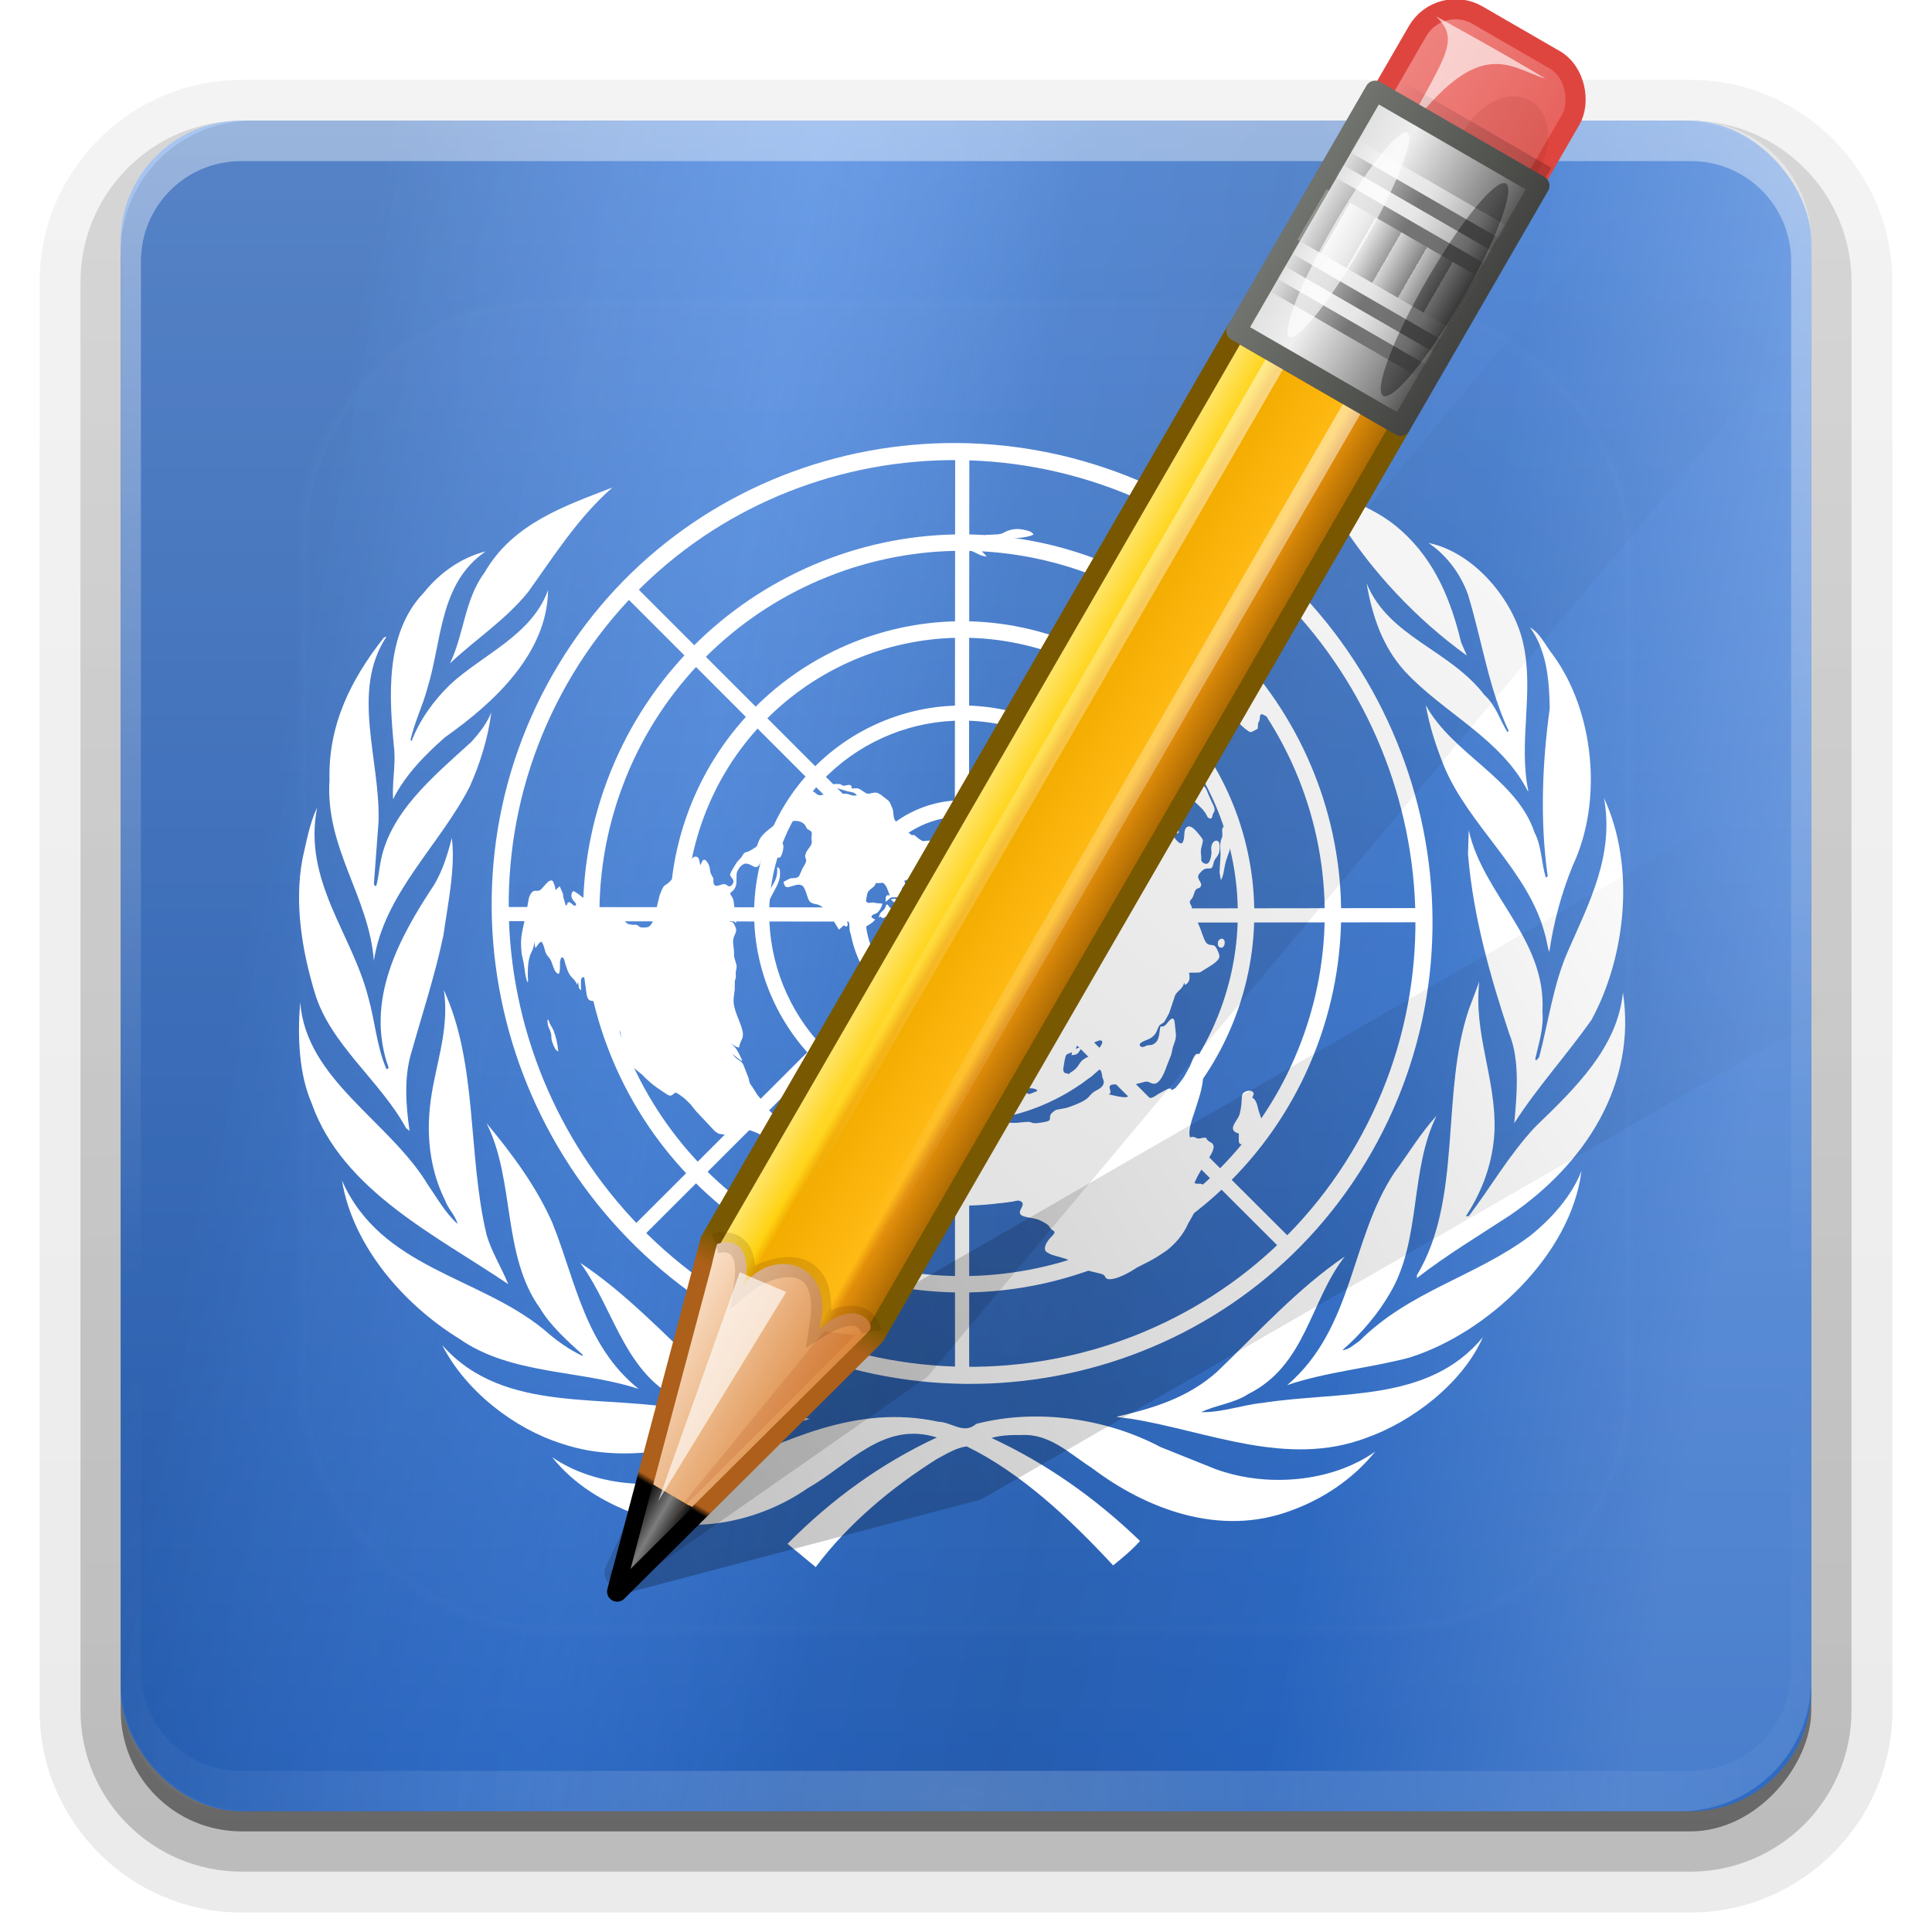 <?xml version="1.0" encoding="UTF-8"?>
<!-- Created with Inkscape (http://www.inkscape.org/) -->
<svg id="svg2408" width="96" height="96" version="1.0" xmlns="http://www.w3.org/2000/svg" xmlns:cc="http://creativecommons.org/ns#" xmlns:dc="http://purl.org/dc/elements/1.1/" xmlns:rdf="http://www.w3.org/1999/02/22-rdf-syntax-ns#" xmlns:xlink="http://www.w3.org/1999/xlink">
 <defs id="defs2410">
  <linearGradient id="ButtonShadow" x1="45.448" x2="45.448" y1="92.54" y2="7.016" gradientTransform="scale(1.006 .994)" gradientUnits="userSpaceOnUse">
   <stop id="stop3750" offset="0"/>
   <stop id="stop3752" stop-opacity=".588" offset="1"/>
  </linearGradient>
  <linearGradient id="linearGradient3737">
   <stop id="stop3739" stop-color="#fff" offset="0"/>
   <stop id="stop3741" stop-color="#fff" stop-opacity="0" offset="1"/>
  </linearGradient>
  <filter id="filter3174">
   <feGaussianBlur id="feGaussianBlur3176" stdDeviation="1.71"/>
  </filter>
  <linearGradient id="linearGradient3188" x1="36.357" x2="36.357" y1="6" y2="63.893" gradientUnits="userSpaceOnUse" xlink:href="#linearGradient3737"/>
  <filter id="filter3794" x="-.192" y="-.192" width="1.384" height="1.384">
   <feGaussianBlur id="feGaussianBlur3796" stdDeviation="5.28"/>
  </filter>
  <linearGradient id="linearGradient3613" x1="48" x2="48" y1="20.221" y2="138.66" gradientUnits="userSpaceOnUse" xlink:href="#linearGradient3737"/>
  <radialGradient id="radialGradient3619" cx="48" cy="90.172" r="42" gradientTransform="matrix(1.157 0 0 .996 -7.551 .197)" gradientUnits="userSpaceOnUse" xlink:href="#linearGradient3737"/>
  <clipPath id="clipPath3613">
   <rect id="rect3615" x="6" y="6" width="84" height="84" rx="6" ry="6" fill="#fff"/>
  </clipPath>
  <linearGradient id="linearGradient3617" x1="48" x2="48" y1="90" y2="5.988" gradientUnits="userSpaceOnUse">
   <stop id="stop3189" stop-color="#2764bf" offset="0"/>
   <stop id="stop3191" stop-color="#71a1e8" offset="1"/>
  </linearGradient>
  <linearGradient id="linearGradient3664" x1="50.421" x2="68.841" y1="111.19" y2="9.126" gradientTransform="matrix(0 .724 -.724 0 94.345 1.655)" gradientUnits="userSpaceOnUse">
   <stop id="stop6748" stop-color="#19407c" offset="0"/>
   <stop id="stop6750" stop-color="#4f87dc" stop-opacity=".506" offset=".281"/>
   <stop id="stop6752" stop-color="#2156a4" offset=".451"/>
   <stop id="stop6754" stop-color="#1b4789" offset=".586"/>
   <stop id="stop6756" stop-color="#1f5bb4" offset=".762"/>
   <stop id="stop6758" stop-color="#9abaeb" stop-opacity=".98" offset="1"/>
  </linearGradient>
  <linearGradient id="ButtonShadow-0" x1="45.448" x2="45.448" y1="92.54" y2="7.016" gradientTransform="matrix(1.006 0 0 .994 100 0)" gradientUnits="userSpaceOnUse">
   <stop id="stop3750-8" offset="0"/>
   <stop id="stop3752-5" stop-opacity=".588" offset="1"/>
  </linearGradient>
  <linearGradient id="linearGradient3780" x1="32.251" x2="32.251" y1="6.132" y2="90.239" gradientTransform="matrix(1.024 0 0 1.012 -1.143 -98.071)" gradientUnits="userSpaceOnUse" xlink:href="#ButtonShadow-0"/>
  <linearGradient id="linearGradient3721" x1="32.251" x2="32.251" y1="6.132" y2="90.239" gradientTransform="translate(0,-97)" gradientUnits="userSpaceOnUse" xlink:href="#ButtonShadow-0"/>
  <linearGradient id="linearGradient3522" x1="136.41" x2="149.53" y1="115.49" y2="115.49" gradientUnits="userSpaceOnUse">
   <stop id="stop3487" stop-color="#e6605b" offset="0"/>
   <stop id="stop3489" stop-color="#f08682" offset="1"/>
  </linearGradient>
  <filter id="filter3495" x="-.429" y="-.167" width="1.857" height="1.333" color-interpolation-filters="sRGB">
   <feGaussianBlur id="feGaussianBlur3497" stdDeviation="0.552"/>
  </filter>
  <filter id="filter3509" x="-.183" y="-.177" width="1.367" height="1.353" color-interpolation-filters="sRGB">
   <feGaussianBlur id="feGaussianBlur3511" stdDeviation="0.659"/>
  </filter>
  <linearGradient id="linearGradient3524" x1="137.41" x2="148.53" y1="116.47" y2="116.47" gradientTransform="matrix(1.089 0 0 1 -13.276 0)" gradientUnits="userSpaceOnUse" xlink:href="#linearGradient3339"/>
  <linearGradient id="linearGradient3339">
   <stop id="stop3341" offset="0"/>
   <stop id="stop3347" stop-opacity=".498" offset=".7"/>
   <stop id="stop3343" stop-opacity="0" offset="1"/>
  </linearGradient>
  <linearGradient id="linearGradient3526" x1="136" x2="150" y1="60" y2="60" gradientTransform="translate(-23.733)" gradientUnits="userSpaceOnUse">
   <stop id="stop3280" stop-color="#945a00" offset="0"/>
   <stop id="stop3290" stop-color="#e28e0a" offset=".25"/>
   <stop id="stop3286" stop-color="#ffba14" offset=".3"/>
   <stop id="stop3288" stop-color="#f3ac00" offset=".7"/>
   <stop id="stop3292" stop-color="#ffd314" offset=".75"/>
   <stop id="stop3282" stop-color="#ffed94" offset="1"/>
  </linearGradient>
  <linearGradient id="linearGradient3528" x1="143" x2="143" y1="2.4e-6" y2="120.02" gradientTransform="translate(-23.733)" gradientUnits="userSpaceOnUse">
   <stop id="stop3256" offset="0"/>
   <stop id="stop3266" offset=".066"/>
   <stop id="stop3264" stop-color="#ad5f1b" offset=".07"/>
   <stop id="stop3268" stop-color="#ad601a" offset=".191"/>
   <stop id="stop3262" stop-color="#785800" offset=".21"/>
   <stop id="stop3258" stop-color="#785700" offset="1"/>
  </linearGradient>
  <linearGradient id="linearGradient3530" x1="141.25" x2="144.81" y1="4.922" y2="4.922" gradientTransform="translate(-23.733)" gradientUnits="userSpaceOnUse">
   <stop id="stop3396" offset="0"/>
   <stop id="stop3402" stop-color="#7d7d7d" offset=".5"/>
   <stop id="stop3398" offset="1"/>
  </linearGradient>
  <linearGradient id="linearGradient3532" x1="136.99" x2="149" y1="17.043" y2="17.043" gradientTransform="translate(-23.733)" gradientUnits="userSpaceOnUse">
   <stop id="stop3310" stop-color="#da8539" offset="0"/>
   <stop id="stop3312" stop-color="#fadfc7" offset="1"/>
  </linearGradient>
  <linearGradient id="linearGradient3534" x1="146.11" x2="146.08" y1="118.94" y2="66" gradientTransform="matrix(1 0 0 1.265 -23.733 -54.364)" gradientUnits="userSpaceOnUse" xlink:href="#linearGradient3737"/>
  <linearGradient id="linearGradient3536-3" x1="146.11" x2="146.08" y1="118.94" y2="66" gradientTransform="matrix(1 0 0 1.265 -29.858 -54.364)" gradientUnits="userSpaceOnUse" xlink:href="#linearGradient3737"/>
  <filter id="filter3382" x="-.432" y="-.114" width="1.863" height="1.227" color-interpolation-filters="sRGB">
   <feGaussianBlur id="feGaussianBlur3384" stdDeviation="0.739"/>
  </filter>
  <filter id="filter3390" x="-.61" y="-.149" width="2.22" height="1.299" color-interpolation-filters="sRGB">
   <feGaussianBlur id="feGaussianBlur3392" stdDeviation="0.778"/>
  </filter>
  <linearGradient id="linearGradient3538" x1="136" x2="150" y1="106" y2="106" gradientUnits="userSpaceOnUse">
   <stop id="stop3403" stop-color="#404040" offset="0"/>
   <stop id="stop3447" stop-color="#808080" offset=".2"/>
   <stop id="stop3410" stop-color="#efefef" offset=".7"/>
   <stop id="stop3405" stop-color="#dcdcdc" offset="1"/>
  </linearGradient>
  <linearGradient id="linearGradient3540" x1="136" x2="150" y1="106" y2="106" gradientUnits="userSpaceOnUse">
   <stop id="stop3463" stop-color="#444542" offset="0"/>
   <stop id="stop3465" stop-color="#71746e" offset="1"/>
  </linearGradient>
  <linearGradient id="linearGradient3542" x1="142.96" x2="148.96" y1="98.951" y2="98.951" gradientTransform="translate(.042 1.549)" gradientUnits="userSpaceOnUse" spreadMethod="reflect" xlink:href="#linearGradient3339"/>
  <linearGradient id="linearGradient3544" x1="142.96" x2="148.96" y1="98.951" y2="98.951" gradientTransform="translate(.042 2.549)" gradientUnits="userSpaceOnUse" spreadMethod="reflect" xlink:href="#linearGradient3355"/>
  <linearGradient id="linearGradient3355">
   <stop id="stop3357" stop-color="#fff" offset="0"/>
   <stop id="stop3359" stop-color="#fff" stop-opacity=".498" offset=".7"/>
   <stop id="stop3361" stop-color="#fff" stop-opacity="0" offset="1"/>
  </linearGradient>
  <linearGradient id="linearGradient3546" x1="142.96" x2="148.96" y1="98.951" y2="98.951" gradientTransform="translate(.042 3.549)" gradientUnits="userSpaceOnUse" spreadMethod="reflect" xlink:href="#linearGradient3339"/>
  <linearGradient id="linearGradient3548" x1="142.96" x2="148.96" y1="98.951" y2="98.951" gradientTransform="translate(.042 4.549)" gradientUnits="userSpaceOnUse" spreadMethod="reflect" xlink:href="#linearGradient3355"/>
  <linearGradient id="linearGradient3550" x1="142.96" x2="148.96" y1="98.951" y2="98.951" gradientTransform="translate(.042 9.549)" gradientUnits="userSpaceOnUse" spreadMethod="reflect" xlink:href="#linearGradient3339"/>
  <linearGradient id="linearGradient3552" x1="142.96" x2="148.96" y1="98.951" y2="98.951" gradientTransform="translate(.042 10.549)" gradientUnits="userSpaceOnUse" spreadMethod="reflect" xlink:href="#linearGradient3355"/>
  <linearGradient id="linearGradient3554" x1="142.96" x2="148.96" y1="98.951" y2="98.951" gradientTransform="translate(.042 11.549)" gradientUnits="userSpaceOnUse" spreadMethod="reflect" xlink:href="#linearGradient3339"/>
  <linearGradient id="linearGradient3556" x1="142.96" x2="148.96" y1="98.951" y2="98.951" gradientTransform="translate(.042 12.549)" gradientUnits="userSpaceOnUse" spreadMethod="reflect" xlink:href="#linearGradient3355"/>
  <linearGradient id="linearGradient3558" x1="137" x2="139.03" y1="106" y2="106" gradientUnits="userSpaceOnUse" spreadMethod="repeat">
   <stop id="stop3441" stop-color="#3d3d3d" offset="0"/>
   <stop id="stop3443" stop-color="#fff" offset="1"/>
  </linearGradient>
  <filter id="filter3451" x="-1.035" y="-.136" width="3.07" height="1.272" color-interpolation-filters="sRGB">
   <feGaussianBlur id="feGaussianBlur3453" stdDeviation="0.95"/>
  </filter>
  <filter id="filter3457" x="-.933" y="-.138" width="2.867" height="1.275" color-interpolation-filters="sRGB">
   <feGaussianBlur id="feGaussianBlur3459" stdDeviation="0.928"/>
  </filter>
  <linearGradient id="linearGradient3595" x1="61.295" x2="104.63" y1="121.33" y2="41.347" gradientUnits="userSpaceOnUse" xlink:href="#linearGradient3951"/>
  <linearGradient id="linearGradient3951">
   <stop id="stop3953" offset="0"/>
   <stop id="stop3955" stop-opacity="0" offset="1"/>
  </linearGradient>
  <filter id="filter3963" color-interpolation-filters="sRGB">
   <feGaussianBlur id="feGaussianBlur3965" stdDeviation="0.916"/>
  </filter>
  <linearGradient id="linearGradient3354" x1="61.295" x2="117.36" y1="121.33" y2="18.868" gradientUnits="userSpaceOnUse" xlink:href="#linearGradient3951"/>
 </defs>
 <g id="layer2" display="none">
  <rect id="rect3745" x="5" y="7" width="86" height="85" rx="6" ry="6" fill="url(#ButtonShadow)" filter="url(#filter3174)" opacity=".9"/>
 </g>
 <g id="layer3">
  <path id="path3786" transform="scale(1,-1)" d="m12-95.031c-5.511 0-10.031 4.52-10.031 10.031v71c0 5.511 4.52 10.031 10.031 10.031h72c5.511 0 10.031-4.52 10.031-10.031v-71c0-5.511-4.52-10.031-10.031-10.031h-72z" fill="url(#linearGradient3780)" opacity=".08"/>
  <path id="path3778" transform="scale(1,-1)" d="m12-94.031c-4.972 0-9.031 4.06-9.031 9.031v71c0 4.972 4.06 9.031 9.031 9.031h72c4.972 0 9.031-4.06 9.031-9.031v-71c0-4.972-4.06-9.031-9.031-9.031h-72z" fill="url(#linearGradient3780)" opacity=".1"/>
  <path id="path3770" transform="scale(1,-1)" d="m12-93c-4.409 0-8 3.591-8 8v71c0 4.409 3.591 8 8 8h72c4.409 0 8-3.591 8-8v-71c0-4.409-3.591-8-8-8h-72z" fill="url(#linearGradient3780)" opacity=".2"/>
  <rect id="rect3723" transform="scale(1,-1)" x="5" y="-92" width="86" height="85" rx="7" ry="7" fill="url(#linearGradient3780)" opacity=".3"/>
  <rect id="rect3716" transform="scale(1,-1)" x="6" y="-91" width="84" height="84" rx="6" ry="6" fill="url(#linearGradient3721)" opacity=".45"/>
 </g>
 <g id="layer1">
  <rect id="rect2419" x="6" y="6" width="84" height="84" rx="6" ry="6" fill="url(#linearGradient3617)"/>
  <path id="path3534" d="m12.531 6c-3.611 0-6.531 2.921-6.531 6.531v70.938c0 3.611 2.921 6.531 6.531 6.531h70.938c3.611 0 6.531-2.921 6.531-6.531v-70.938c0-3.611-2.921-6.531-6.531-6.531h-70.938z" fill="url(#linearGradient3664)" opacity=".3"/>
  <path id="rect3728" d="m12 6c-3.324 0-6 2.676-6 6v2 68 2c0 0.335 0.041 0.651 0.094 0.969 0.049 0.296 0.097 0.597 0.188 0.875 0.01 0.03 0.021 0.064 0.031 0.094 0.099 0.288 0.235 0.547 0.375 0.812 0.145 0.274 0.316 0.536 0.5 0.781s0.374 0.473 0.594 0.688c0.44 0.428 0.943 0.815 1.5 1.094 0.279 0.14 0.573 0.247 0.875 0.344-0.256-0.1-0.487-0.236-0.719-0.375-0.007-0.004-0.024 0.004-0.031 0-0.032-0.019-0.062-0.043-0.094-0.062-0.12-0.077-0.231-0.164-0.344-0.25-0.106-0.081-0.213-0.161-0.312-0.25-0.178-0.161-0.347-0.345-0.5-0.531-0.108-0.13-0.218-0.265-0.312-0.406-0.025-0.038-0.038-0.086-0.062-0.125-0.065-0.103-0.13-0.205-0.188-0.312-0.101-0.195-0.206-0.416-0.281-0.625-0.008-0.022-0.024-0.041-0.031-0.062-0.032-0.092-0.036-0.187-0.062-0.281-0.03-0.107-0.07-0.203-0.094-0.312-0.073-0.342-0.125-0.698-0.125-1.062v-2-68-2c0-2.782 2.218-5 5-5h2 68 2c2.782 0 5 2.218 5 5v2 68 2c0 0.364-0.052 0.721-0.125 1.062-0.044 0.207-0.088 0.398-0.156 0.594-0.008 0.022-0.023 0.041-0.031 0.062-0.063 0.174-0.138 0.367-0.219 0.531-0.042 0.083-0.079 0.17-0.125 0.25-0.055 0.097-0.127 0.188-0.188 0.281-0.094 0.141-0.205 0.276-0.312 0.406-0.143 0.174-0.303 0.347-0.469 0.5-0.011 0.01-0.02 0.021-0.031 0.031-0.138 0.126-0.285 0.234-0.438 0.344-0.103 0.073-0.204 0.153-0.312 0.219-0.007 0.004-0.024-0.004-0.031 0-0.232 0.139-0.463 0.275-0.719 0.375 0.302-0.097 0.596-0.204 0.875-0.344 0.557-0.279 1.06-0.666 1.5-1.094 0.22-0.214 0.409-0.442 0.594-0.688s0.355-0.508 0.5-0.781c0.14-0.265 0.276-0.525 0.375-0.812 0.01-0.031 0.021-0.063 0.031-0.094 0.09-0.278 0.139-0.579 0.188-0.875 0.052-0.318 0.094-0.634 0.094-0.969v-2-68-2c0-3.324-2.676-6-6-6h-72z" fill="url(#linearGradient3188)" opacity=".4"/>
  <path id="path3615" d="m12 90c-3.324 0-6-2.676-6-6v-2-68-2c0-0.335 0.041-0.651 0.094-0.969 0.049-0.296 0.097-0.597 0.188-0.875 0.01-0.03 0.021-0.064 0.031-0.094 0.099-0.288 0.235-0.547 0.375-0.812 0.145-0.274 0.316-0.536 0.5-0.781s0.374-0.473 0.594-0.688c0.44-0.428 0.943-0.815 1.5-1.094 0.279-0.14 0.573-0.247 0.875-0.344-0.256 0.1-0.487 0.236-0.719 0.375-0.007 0.004-0.024-0.004-0.031 0-0.032 0.019-0.062 0.043-0.094 0.062-0.12 0.077-0.231 0.164-0.344 0.25-0.106 0.081-0.213 0.161-0.312 0.25-0.178 0.161-0.347 0.345-0.5 0.531-0.108 0.13-0.218 0.265-0.312 0.406-0.025 0.038-0.038 0.086-0.062 0.125-0.065 0.103-0.13 0.205-0.188 0.312-0.101 0.195-0.206 0.416-0.281 0.625-0.008 0.022-0.024 0.041-0.031 0.062-0.032 0.092-0.036 0.187-0.062 0.281-0.03 0.107-0.07 0.203-0.094 0.312-0.073 0.342-0.125 0.698-0.125 1.062v2 68 2c0 2.782 2.218 5 5 5h2 68 2c2.782 0 5-2.218 5-5v-2-68-2c0-0.364-0.052-0.721-0.125-1.062-0.044-0.207-0.088-0.398-0.156-0.594-0.008-0.022-0.023-0.041-0.031-0.062-0.063-0.174-0.138-0.367-0.219-0.531-0.042-0.083-0.079-0.17-0.125-0.25-0.055-0.097-0.127-0.188-0.188-0.281-0.094-0.141-0.205-0.276-0.312-0.406-0.143-0.174-0.303-0.347-0.469-0.5-0.011-0.01-0.02-0.021-0.031-0.031-0.138-0.126-0.285-0.234-0.438-0.344-0.103-0.073-0.204-0.153-0.312-0.219-0.007-0.004-0.024 0.004-0.031 0-0.232-0.139-0.463-0.275-0.719-0.375 0.302 0.097 0.596 0.204 0.875 0.344 0.557 0.279 1.06 0.666 1.5 1.094 0.22 0.214 0.409 0.442 0.594 0.688s0.355 0.508 0.5 0.781c0.14 0.265 0.276 0.525 0.375 0.812 0.01 0.031 0.021 0.063 0.031 0.094 0.09 0.278 0.139 0.579 0.188 0.875 0.052 0.318 0.094 0.634 0.094 0.969v2 68 2c0 3.324-2.676 6-6 6h-72z" fill="url(#radialGradient3619)" opacity=".2"/>
  <g id="g3808" transform="matrix(.923 0 0 .923 146.53 .627)" fill="#fff">
   <g id="g3672" transform="matrix(.202 0 0 .202 -197.86 -7.214)">
    <path id="path3674" d="m569.39 394.11c-10.774 2.885-22.271 3.813-32.735 7.381 17.723-15.196 16.711-38.708 28.535-56.606 3.767-5.067 6.88-10.379 11.27-15.188-7.192 14.428-4.073 33.146-12.336 47.147-3.181 5.561-7.729 10.957-12.76 15.325 1.644-0.061 3.082-1.484 4.527-2.435 13.421-13.393 30.954-17.138 45.472-28.019 5.815-4.634 11.142-10.706 13.698-17.273-2.747 22.22-24.853 43.046-45.672 49.666z"/>
    <path id="path3676" d="m617.74 304.15c-6.566 9.344-14.51 18.042-20.576 27.538 0.677-7.519 1.567-16.764-1.361-23.886-5.075-15.337-9.534-30.909-10.973-47.741l0.198-6.436c3.819 17.189 20.705 29.006 19.64 48.287 0.387 4.673-1.059 8.646-1.934 12.755l0.29 0.304 0.761-0.853c2.504-9.458 3.768-19.403 7.661-28.228 5.533-12.698 12.442-25.514 9.627-40.846 8.416 18.076 5.866 42.228-3.333 59.105z"/>
    <path id="path3678" d="m607.37 206.76c11.072 15.005 13.499 38.918 5.435 56.13-3.006 7.294-5.129 15.066-6.31 23.14-0.563-1.393-0.692-3.265-1.195-4.816-4.404-16.848-20.338-28.854-26.891-44.739-2.078-5.194-3.85-10.562-4.832-16.2 7.002 12.95 24.258 19.639 28.961 33.911 1.927 3.609 1.818 8.119 3.014 12 0.251 0 0.502-0.187 0.502-0.441-2.07-14.701-1.438-30.087 0.557-44.606-0.115-7.864-0.883-15.493-5.252-21.58 2.802 1.632 4.064 4.768 6.012 7.203z"/>
    <path id="path3680" d="m599.56 203.88c2.908 13.149-1.34 25.955 1.332 39.23l-0.1 0.114c-7.153-14.066-22.34-20.705-32.789-31.963-6.056-6.681-8.688-14.823-10.203-23.444 5.987 14.435 22.144 17.615 31.419 29.779 3.103 2.804 4.116 6.689 6.117 9.869l0.327-0.316c-5.334-11.387-7.121-24.201-10.843-36.345-1.863-5.262-5.561-10.433-10.523-13.75 12.176 2.488 22.729 15.2 25.263 26.827z"/>
    <path id="path3682" d="m567.01 173.72c9.17 8.207 13.317 18.834 15.995 29.844l1.515 3.497c-13.31-9.572-25.4-22.44-33.899-36.03l-10.38-10.501c9.125 3.869 18.963 6.179 26.77 13.19z"/>
    <path id="path3684" d="m356.81 162.27c-9.2 8.065-15.581 18.266-22.406 27.777-6.118 7.575-13.944 12.57-20.88 19.084 3.744-7.762 3.881-17.033 9.191-24.163 7.557-13.184 21.569-17.822 34.095-22.699z"/>
    <path id="path3686" d="m306.49 190.36c4.475-5.562 10.147-9.428 16.531-11.061-12.396 8.515-11.589 23.775-15.519 36.46-1.253 4.691-3.429 9.013-4.513 13.821l0.315 0.251c2.062-5.436 5.688-10.572 10.212-15.008 8.804-8.127 21.827-13.192 26.142-25.214-0.197 16.706-14.134 29.84-27.469 39.229-5.499 4.824-10.802 10.322-13.83 16.524-0.297-4.215 0.623-8.447 0.323-12.962-1.45-14.584-2.504-31.229 7.807-42.042z"/>
    <path id="path3688" d="m281.41 240.23c-0.373-14.778 5.761-26.842 14.404-37.853 0.251-0.125 0.43-0.376 0.753-0.316-9.515 14.458-1.644 32.67-2.077 49.11l-1.255 16.832c0.187 0.122 0.187 0.628 0.628 0.434 0.562-1.876 0.685-3.881 1.061-5.811 2.241-13.577 14.032-23.211 24.331-32.594 2.199-2.454 4.144-4.946 5.273-7.826-0.841 6.76-2.96 13.579-5.765 19.831-8.016 15.632-22.823 28.458-25.528 46.354-1.312-17.15-12.989-29.973-11.825-48.162z"/>
    <path id="path3690" d="m274.21 261.24c1.065-4.622 1.88-9.405 3.892-13.646-3.812 19.537 9.329 33.614 13.64 50.549 1.804 6.334 2.245 13.137 4.824 19.08 0.24 0.13 0.449-0.121 0.598-0.312-6.418-17.989 2.847-34.706 12.156-48.791 2.264-3.816 3.568-8.066 4.694-12.453 0.989 8.142-1.069 17.518-2.252 25.971-2.264 10.756-5.643 20.956-8.584 31.393-1.936 6.521-1.427 13.879-0.433 20.712l-0.933-0.745c-6.825-12.586-20.34-22.402-24.354-36.152-3.303-10.962-5.498-23.66-3.249-35.604z"/>
    <path id="path3692" d="m273.6 299.4c1.503 20.708 23.771 31.65 34.094 48.794 2.442 3.508 4.561 7.389 7.825 10.325-0.51-2.206-2.568-4.062-3.324-6.322-3.611-7.19-4.928-15.759-4.06-24.449 1-10.577 5.436-20.393 3.743-31.518 9.07 19.557 6.315 43.967 11.387 65.158 1.328 4.635 4.011 8.773 5.769 13.203-18.636-12.692-44.047-24.769-52.314-48.03-3.484-8.021-3.873-17.95-3.119-27.161z"/>
    <path id="path3694" d="m284.73 346.96c10.391 23.506 36.414 25.453 53.862 39.767 3.211 2.846 6.575 5.266 10.2 6.954l0.187-0.189c-4.006-3.622-8.64-7.747-11.444-12.441-10.212-14.199-6.62-34.09-14.271-49.361 6.952 8.316 13.274 16.961 17.472 26.396 6.243 15.401 8.629 32.797 23.075 44.439-15.634-5.152-33.949-3.713-47.748-13.339-15.066-9.26-28.513-24.966-31.332-42.224z"/>
    <path id="path3696" d="m311.43 390.81c16.66 18.948 43.883 12.625 66.075 17.584 3.135 0.428 6.004 1.684 9.326 1.174-2.646-1.674-6.316-1.492-9.204-3.014-17.396-6.111-19.947-24.944-29.391-37.643 12.064 8.012 22.207 18.817 33.337 29.288 8 7.008 17.63 10.242 27.776 12.305-2.438 0.891-5.635 0.646-8.252 1.332-18.229 4.482-38.48 11.809-57.812 5.25-12.567-3.957-25.533-13.895-31.856-26.276z"/>
    <path id="path3698" d="m537.56 434.97c-18.773 7.006-38.366-0.32-53.029-11.439-5.936-3.773-11.17-9.207-18.849-8.727-2.785-0.053-5.471 0.084-7.838 0.768 14.245 6.629 27.478 15.768 39.576 27.455-2.039 2.328-4.68 4.506-7.167 6.514-11.659-12.562-24.571-24.654-39.028-31.717-2.831 0.367-5.524 2.07-8.077 3.441-11.77 7.441-23.407 17.014-32.157 28.732l-7.519-6.209c12-12.139 25.273-21.588 39.794-28.338-14.269-4.519-23.582 7.434-34.413 13.514-12.621 8.812-30.772 12.951-46.025 6.871-8.203-3.111-16.15-7.693-22.09-15.141 12.004 8.27 29.882 9.137 43.533 3.766 18.318-7.945 37.354-18.018 59.437-13.201 3.446 0.06 6.795 3.492 10.051 0.57 16.413-4.262 34.995-1.332 49.126 6.17l14.564 5.838c13.537 5.006 31.039 3.621 42.643-4.627-5.966 7.426-14.115 12.746-22.531 15.76z"/>
    <path id="path3700" d="m557.67 415.57c-21.078 7.959-42.283-1.811-62.479-5.074l-3.889-0.494v-0.123c9.657-2.191 19.031-5.066 26.718-12.006 11.321-10.882 21.396-22.083 33.968-30.659-9.323 11.954-10.312 28.969-25.713 36.655-3.812 2.494-8.622 2.936-12.556 4.824 5.609 0.121 10.745-1.889 16.3-2.451 20.652-3.242 44.278 0.084 58.767-17.509-5.379 12.259-18.85 22.525-31.115 26.837z"/>
    <path id="path3702" d="m595.97 356.27c-8.324 5.448-16.762 10.501-24.761 16.695v-0.761c12.252-20.362 6.263-48.335 13.812-70.744l2.815-7.507c-1.575 13.96 4.488 25.785 4.062 39.793-0.426 8.462-3.188 15.965-7.631 22.722h0.753c6.003-7.884 10.69-16.269 17.706-23.778 10.89-10.501 21.961-21.269 23.391-35.841 3.698 24.327-9.952 45.648-30.147 59.421z"/>
   </g>
   <g id="g3704" transform="matrix(.202 0 0 .202 -197.86 -7.214)">
    <polygon id="polygon3706" points="451.89 303.25 451.89 398.07 448.11 398.07 448.11 303.25 448.11 303.25" clip-rule="evenodd" fill-rule="evenodd"/>
    <polygon id="polygon3708" points="430.28 296.61 363.18 363.61 360.51 360.94 427.61 293.94 427.61 293.94" clip-rule="evenodd" fill-rule="evenodd"/>
    <polygon id="polygon3710" points="421.19 277.96 326.37 277.85 326.37 274.07 421.2 274.19 421.2 274.19" clip-rule="evenodd" fill-rule="evenodd"/>
    <polygon id="polygon3712" points="427.53 258.57 360.49 191.51 363.16 188.84 430.2 255.9 430.2 255.9" clip-rule="evenodd" fill-rule="evenodd"/>
    <polygon id="polygon3714" points="448.07 248.11 448.16 153.28 451.93 153.29 451.85 248.11 451.85 248.11" clip-rule="evenodd" fill-rule="evenodd"/>
    <polygon id="polygon3716" points="468.16 254.48 535.3 187.52 537.96 190.19 470.82 257.16 470.82 257.16" clip-rule="evenodd" fill-rule="evenodd"/>
    <polygon id="polygon3718" points="478.14 274.48 572.96 274.36 572.97 278.14 478.15 278.26 478.15 278.26" clip-rule="evenodd" fill-rule="evenodd"/>
    <polygon id="polygon3720" points="469.87 294.89 536.97 361.88 534.31 364.55 467.2 297.56 467.2 297.56" clip-rule="evenodd" fill-rule="evenodd"/>
    <path id="path3722" d="m485.36 181.18c52.227 19.522 78.769 77.75 59.246 129.97-19.522 52.224-77.75 78.766-129.97 59.244-52.226-19.521-78.764-77.748-59.246-129.97 19.523-52.225 77.75-78.765 129.97-59.245zm-1.528 4.095c49.963 18.677 75.355 74.385 56.681 124.35-18.676 49.965-74.387 75.356-124.35 56.68-49.963-18.675-75.354-74.384-56.68-124.35 18.677-49.963 74.386-75.356 124.35-56.68z" clip-rule="evenodd" fill-rule="evenodd"/>
    <path id="path3724" d="m477.26 202.86c40.261 15.049 60.718 59.935 45.672 100.19-15.05 40.258-59.938 60.718-100.19 45.67-40.256-15.048-60.718-59.936-45.67-100.19 15.048-40.258 59.936-60.718 100.19-45.669zm-1.536 4.118c37.982 14.198 57.289 56.552 43.091 94.538-14.198 37.986-56.555 57.291-94.537 43.091-37.986-14.198-57.293-56.553-43.093-94.538 14.2-37.986 56.553-57.291 94.539-43.091z" clip-rule="evenodd" fill-rule="evenodd"/>
    <path id="path3726" d="m469.4 223.89c28.655 10.71 43.216 42.657 32.507 71.31-10.714 28.652-42.66 43.215-71.311 32.504-28.654-10.711-43.215-42.657-32.504-71.309 10.711-28.652 42.657-43.214 71.307-32.504zm-1.408 3.769c26.573 9.933 40.079 39.561 30.146 66.133-9.935 26.572-39.561 40.076-66.133 30.143-26.572-9.932-40.076-39.56-30.145-66.133 9.933-26.571 39.56-40.076 66.132-30.144z" clip-rule="evenodd" fill-rule="evenodd"/>
    <path id="path3728" d="m460.56 247.54c15.598 5.831 23.526 23.221 17.695 38.819-5.831 15.596-23.22 23.524-38.818 17.693-15.598-5.83-23.524-23.22-17.695-38.818 5.832-15.597 23.224-23.524 38.818-17.694zm-1.525 4.077c13.351 4.989 20.132 19.872 15.145 33.219-4.992 13.347-19.871 20.13-33.218 15.141-13.349-4.989-20.132-19.871-15.145-33.219 4.991-13.348 19.875-20.131 33.218-15.141z" clip-rule="evenodd" fill-rule="evenodd"/>
    <path id="path3730" d="m508.91 166.21c61.085 33.616 84.27 109.99 51.749 170.48-32.518 60.492-108.49 82.304-169.57 48.689-61.084-33.615-84.27-109.99-51.749-170.48 32.52-60.491 108.49-82.303 169.57-48.688zm-2.138 3.98c58.867 32.395 81.209 106 49.868 164.29-31.337 58.293-104.55 79.315-163.42 46.92-58.869-32.396-81.21-106-49.87-164.29 31.337-58.294 104.55-79.314 163.42-46.919z" clip-rule="evenodd" fill-rule="evenodd"/>
    <path id="path3732" d="m523.74 334.4c0.071 0.649-0.151 2.246 0.151 2.613 0.313 0.498 1.483 0.392 1.99 0.216 1.385-0.521 2.763-2.35 3.402-3.722 0.45-0.696 0.753-1.512 0.654-2.424l-0.969-2.935c-0.242-1.029-0.567-2.838-1.665-3.266 0.103-0.272 0.45-0.698 0.409-1.088-0.254-1.16-2.191-0.855-2.884-3e-3 -0.349 0.426-0.25 1.335-0.325 1.867-0.019 1.054-0.314 3.183-0.734 4.14-0.42 0.956-1.597 2.244-1.612 3.298 0.083 0.779 0.92 1.23 1.582 1.304zm-64.48-8.142 0.344 0.757c0.015 0.13 0.17 0.378 0.303 0.367 0.878 0.842 2.108-1.109 0.64-1.37-0.132 0.011-0.405-0.097-0.522 0.045-0.257 0.024-0.519 0.047-0.765 0.201zm0.973-1.926c-0.594 0.577-0.81 0.992 0.155 1.43l-0.155-1.43zm-15.659-11.47c-0.954 0.872-0.881 0.342-1.37 0.649-0.363 0.293-0.06 0.66-0.394 1.216-0.103 0.272-0.48 0.438-0.45 0.698-0.087 0.401 0.329 0.626 0.734 0.721 0.534 0.083 2.093-0.055 2.581-0.361 0.481-0.438 0.291-0.946 0.511-1.361 0.117-0.142 0.348-0.425 0.465-0.567 0.057-0.662-1.34-1.457-2.078-0.995zm37.6-4.03 0.14 1.3-0.151 1.065c1.415-0.259 2.286-0.73 3.542-1.238 0.375-0.165 1.124-0.496 1.415-0.259 0.417 0.227 0.197 0.639 0.095 0.912-0.204 0.543-1.014 1.537-1.362 1.962-1.056 1.145-2.614 1.285-3.932 2.454-0.708 0.721-0.896 1.394-1.608 2.115-0.707 0.719-1.215 0.897-1.578 1.192-0.348 0.426-0.057 0.662-0.794 1.122l0.42-0.956c-0.401-0.097-0.924-0.049-1.227-0.418-0.17-0.376-0.212-0.769-0.125-1.169 0.179-0.804 0.341-2.921 0.807-3.489 0.117-0.142 1.128-0.496 1.502-0.66l-0.174 0.804c0.39-0.034 1.037-0.093 1.282-0.246 0.637-0.189 1.275-1.561 1.608-2.115l-1.763 0.683c0.307-0.815 1.177-2.469 1.903-3.06zm-34.856 3.915c-0.265 1.208 0.473 0.746 0.919 1.232 0.288 0.236 0.33 0.626 0.371 1.018l-1.025 0.223-0.451 0.696-0.579 0.709 1.76 0.5c-0.881 0.341-1.415 0.257-1.979 1.098l2.206-0.199c1.442 2e-3 2.524 0.299 3.883-0.481l-0.288-0.236 0.394-1.218-0.98-0.568-0.345-0.757-1.65-1.955-0.548-0.214c0.465-0.567 1.404-1.572 0.064-1.845l-0.662-0.072 0.579-0.709c-0.795-0.059-1.457-0.131-2.051 0.448-0.696 0.85-0.715 1.902 0.382 2.329zm-0.768-16.877-0.03 0.921-0.303-0.367 0.038 1.572c0.231 0.9 1.241 0.547 1.472 0.263 0.246-0.153 0.318-0.687 0.291-0.946-0.026-0.259-0.186-0.509-0.329-0.626-0.276-0.108-0.405-0.096-0.666-0.074l-0.084-0.779-0.39 0.036zm-107.03 8.29c-0.051 1.975 0.469 1.928 0.91 3.597 0.229 0.899-0.132 1.194 0.583 2.969 0.344 0.759 0.556 1.527 1.377 1.847-0.236-2.212-0.507-3.501-1.249-5.536-0.53-1.266-0.935-1.36-1.362-2.901l-0.259 0.025zm179.43-21.617c-0.62 0.318-0.84 0.732-0.769 1.381-0.06 0.664 0.515 1.137 1.15 0.948 0.882-0.341 1.033-2.588-0.382-2.329zm-122.78-0.284c-0.32 0.687-0.38 1.349 0.325 1.811-0.07-0.649 0.119-1.325-0.325-1.811zm38.36 0.632 0.433 0.355c0.954-0.874 1.158-1.419 1.855-2.269 0.579-0.709 0.969-0.744 1.33-1.039 0.23-0.284 0.202-0.545 0.289-0.946 0.205-0.545 0.581-0.709 0.484-1.62 0.046-0.792-0.471-1.928-1.366-1.717l-0.201-0.639c-0.39 0.035-1.025 0.223-1.387 0.518-0.361 0.296-0.176 0.805-0.653 1.242-0.579 0.708-1.589 1.062-1.835 1.215-0.376 0.167-0.204 0.545-0.813 0.994-0.852 0.602-1.414 0.257-1.919 0.435-0.636 0.188-1.578 1.192-2.055 1.629-0.696 0.85-0.898 1.395-1.19 2.341-0.102 0.271-0.32 0.685-0.163 0.935 0.157 0.248 0.547 0.212 0.794 0.059 0.505-0.176 1.618-0.8 2.023-0.706 0.388-0.036 0.546 0.213 0.821 0.32 0.403 0.094 0.663 0.072 0.937 0.178 0.272 0.108 0.575 0.475 0.863 0.711 0.691 0.331 1.387-0.519 1.591-1.062 0.102-0.272 0.203-0.545 0.161-0.935zm0.755-10.053 0.015 0.13-0.146-0.118 0.131-0.012zm1.15 0.948c0.344 0.758 1.612 1.563 2.331 2.156 0.246-0.153 0.361-0.295 0.463-0.567 0.32-0.686 0.18-1.988-0.513-2.32-0.416-0.225-0.923-0.048-1.298 0.117-0.015-0.13-0.186-0.508-0.329-0.627-1.022-0.959-2.301 1.783-0.655 1.241zm-5.432-1.745c0.876 0.841 0.891 0.97 2.061 0.865-0.178 0.804-1.219 2.081-2.07 1.5-0.56-0.344-0.617-0.865-0.889-0.972-0.418-0.225-0.45 0.697-0.681 0.98-0.553 0.969-1.476 0.921-1.566 2.506l0.492-0.309c0.5 1.007 1.427-0.126 2.049-0.445-0.116 0.142-0.348 0.427-0.449 0.697-0.091 0.403 0.343 0.759 0.719 0.592 0.375-0.165 0.825-0.863 1.185-1.158 0.363-0.294 0.492-0.306 0.868-0.472 0.361-0.294 0.838-0.731 1.202-1.026 1.086-0.885 1.141-0.365 1.521-1.713-0.03-0.26 0.087-0.402 0.059-0.662-0.517-1.136-2.378-0.181-2.524-0.298l-0.808-0.191c-0.272-0.107-0.779 0.07-1.167 0.105zm6.002-0.275-0.649 0.058 0.172 0.378c0.766-0.2 1.285-0.247 1.317-1.169-0.649 0.059-0.78 0.07-0.84 0.733zm-40.909 2.487-0.602 2.945 0.269 1.289 0.541 2.579c0.333-0.554 0.931-2.316 0.991-2.978l0.148-1.065c0.045-0.791 0.147-1.063-0.197-1.821l-0.84 0.732-0.051-1.703-0.259 0.022zm42.254-3.397c-0.083-0.781 0.06-0.662 0.723-0.59l-9e-3 -1.313c-0.376 0.165-0.895 0.212-1.258 0.507-0.579 0.709-0.507 1.36 0.545 1.397zm-3.86-1.755 0.445 0.485c0.895-0.212 1.183 0.024 1.99 0.215l-0.316-0.498 0.333-0.555c0.78-0.069 0.84-0.732 0.511-1.359-0.144-0.119-0.418-0.225-0.562-0.344-1.398-0.793-1.531 0.401-1.864 0.956l-0.538 1.1zm3.362-0.434c0.259-0.023 0.521-0.046 0.766-0.199 0.477-0.438 0.208-1.728-0.212-1.952-0.403-0.095-0.62 0.318-0.592 0.578l-0.089 0.403 0.07 0.65 0.057 0.52zm-41.749 3.221c0.463-0.567 0.625-1.502 0.685-2.164-0.867 0.473-0.783 1.253-0.685 2.164zm4.602-8.427c0.125 1.171-0.022 2.235-0.431 3.323-0.522 1.23-1.783 2.919-2.047 4.125l-0.301-0.367c-0.566 0.839-0.63 2.685-0.271 3.572 0.708-0.72 0.87-1.655 1.305-2.482 0.857-1.784 2.002-3.332 2.441-5.342 0.076-0.532 0.182-1.987-0.136-2.484-0.157-0.249-0.288-0.237-0.56-0.344zm118.26 3.446c0.682-0.981 0.863-2.967 1.124-4.174 0.617-2.813 1.919-4.112 1.54-7.626-0.083-0.78-0.382-2.33-1.316-2.51-1.457-0.131-0.859 1.785-0.946 2.187 0.042 0.391-0.061 0.663-0.163 0.935-0.639 1.371-0.34 2.92-0.317 4.363l-0.276 4.754 0.355 2.07zm-21.032-22.417c0.026 0.26 0.17 0.379 0.329 0.627 0.144 0.119 0.288 0.237 0.432 0.356 0.836 0.45 1.272-0.376 0.953-0.875-0.154-0.249-0.688-0.332-0.949-0.308-0.258 0.023-0.519 0.046-0.765 0.2zm19.428-2.269c0.125 1.171 0.595 3.101 1.098 4.106l1.147 2.13 1.355 4.082c0.696-0.851 0.326-1.869 0.099-2.768-0.586-1.787-1.431-3.55-2.134-5.194-0.488-0.876-0.844-1.765-1.563-2.357zm-7.179-2.114-0.105 1.454-1.775-0.629c-0.029 0.924 0.383 2.332 1.117 3.053l1.426 1.055c1.15 0.948 2.316 2.026 3.35 3.115 0.908 1.102 0.949 1.492 1.264 1.989 0.288 0.236 0.575 0.474 0.95 0.309 0.246-0.153 0.307-0.815 0.408-1.088l0.436-0.827c0.189-0.673-0.311-1.679-0.64-2.307l-0.859-1.893c-0.359-0.888-0.575-1.657-1.177-2.391-1.022-0.959-1.801-0.89-2.88-1.188l-1.514-0.652zm-36.132 1.796c-0.076 0.533-0.121 1.326-0.757 1.514-0.129 0.012-0.662-0.072-0.807-0.191l-0.495 1.49c-0.22 0.413-0.628 1.501-0.583 1.892-0.06 0.661 0.848 0.58 1.31 0.013 0.48-0.437 0.541-1.1 0.874-1.655 0.537-1.099 1.532-1.583 1.653-2.907l-1.195-0.156zm40.253-4.926c0.387 1.148 0.658 1.255 1.291 2.249 0.329 0.627 0.242 1.029 1.006 0.83-0.457-0.616-1.732-2.735-2.297-3.079zm-54.459 6.988c-1.457-0.131-0.496 1.49-0.685 2.164-0.318 0.686-1.778 1.737-2.486 1.274-0.375 0.166-0.765 0.201-1.169 0.105-0.401-0.096-0.689-0.332-1.079-0.297l-2.07 1.5c-0.363 0.295-0.852 0.602-1.373 0.648-0.386 0.035-0.908 0.081-1.139 0.366-0.363 0.294-0.019 1.052 0.155 1.43l0.617 0.865c-1.272 0.376-1.173 1.287-1.048 2.459 0.072 0.65 0.322 2.992 0.507 3.501 0.2 0.64 1.052 1.22 1.726 1.421 0.42 0.227 1.082 0.297 1.472 0.263l0.091-1.585 0.39-0.034 0.401 1.278c0.129-0.013 0.39-0.035 0.519-0.047l1.616 0.381c0.144 0.118 0.144 0.118 0.288 0.236 0.17 0.378-0.147 1.065-0.106 1.455 0.227 0.898 1.165 1.078 1.945 1.007-0.019 1.052 0.083 0.781 0.022 1.443 0.072 0.651-0.318 0.686 0.484 2.059 0.159 0.248 0.488 0.876 0.878 0.841 0.39-0.035 1.2-1.027 2.066-1.499 0.2 0.638 0.215 0.769 0.775 1.113l-0.189 0.673 1.476-0.92c-0.439 2.01-1.275 1.559-2.187 2.823-0.322 0.687-0.121 1.325-0.311 1.999l0.144 0.118 0.492-0.307 0.375-0.165c1.154-0.236 0.257 1.159 0.284 1.419 0.042 0.391 0.318 0.497 0.59 0.604l-0.609 0.448 0.359 0.888-2.338 0.21c-1.154 0.235-2.112 1.109-3.081 1.853l0.03 0.26 0.401 0.095-2.24 1.121c0.677 0.201 1.559-0.14 2.21-0.199 0.636-0.189 0.519-0.045 1.287-0.248l0.416 0.227-0.076 0.532 2.853 0.925c0.677 0.202 1.169-0.104 1.589 0.121 0.56 0.344 0.371 1.018 1.309 1.195 1.079 0.297 1.934-0.304 2.827-0.516l-1.056 1.147 0.488 0.876 1.272-0.376c-0.942 1.003-0.897 0.212-2.713 0.375 0.416 0.225 1.654 0.77 1.93 0.878 0.677 0.203 1.037-0.095 1.99 0.216 0.806 0.189 1.786 0.759 2.047-0.449 0.159 0.25 0.318 0.498 0.461 0.617 0.417 0.225 0.678 0.202 1.083 0.297 0.533 0.084 1.797 0.889 1.74 1.552-0.117 0.142-0.234 0.284-0.348 0.426-0.175-0.38-0.345-0.757-0.647-1.124-0.745-0.854-1.889-0.488-2.827-0.668l-1.889-0.486-1.457-0.132c-0.791-0.06-1.238-0.545-2.017-0.475-0.261 0.023-0.636 0.188-0.605 0.448 0.026 0.259 0.314 0.498 0.458 0.615 0.836 0.45 0.533 0.083 1.801 0.889 0.704 0.462 0.95 0.309 1.627 0.511l0.692 0.333c0.534 0.084 0.636-0.189 1.169-0.106 0.257-0.022 0.791 0.06 1.067 0.168l-2.255 0.99-1.73-0.238c0.344 0.757 0.488 0.876-0.091 1.583l-0.318-0.496c-0.348 0.424-0.318 0.685-0.666 1.11l-0.579 0.708c-0.102 0.272-0.45 0.698-0.711 0.721-0.39 0.036-0.833-0.45-1.124-0.687-0.56-0.345-0.821-0.322-1.456-0.133 0.477 0.746 0.723 0.592 1.411 0.923 0.564 0.344 2.002 1.529 2.449 2.015-0.133 0.011-0.261 0.023-0.363 0.295-0.231 0.284 0.022 1.443 0.325 1.809 0.288 0.238 0.564 0.344 0.95 0.311l-1.547 1.453c0.677 0.2 0.923 0.047 1.498 0.522l-1.298 0.115-1.714-1.29-1.786-0.761c0.666 0.072 1.718 0.11 2.338-0.21 1.113-0.625 0.583-1.89-0.28-2.602-0.56-0.345-0.95-0.309-1.612-0.38-0.534-0.084-1.355-0.405-1.877-0.358l-1.415 0.259 0.091-0.403c-0.405-0.095-0.549-0.214-0.912 0.082-0.432-0.356-0.443-0.484-0.977-0.568l0.068 0.649-0.59-0.604-0.057 0.662c-0.318-0.498-0.333-0.626-0.878-0.84l0.439 1.667-0.216 0.414c-0.723 0.59-0.715 1.904-0.628 2.685 0.167 1.561-0.182 1.987-0.314 3.181-0.034 0.921 0.269 1.289 0.019 2.626-0.072 0.532-0.568 2.021-0.787 2.436l-0.579 0.708-0.435 0.827c-0.22 0.415-0.579 0.709-0.798 1.124-0.205 0.543 0.083 0.781 0.242 1.029 0.215 0.768-0.333 0.554 0.571 1.657l-0.462 0.566 0.519-0.047c-0.291 0.946 0.299 1.552 1.192 1.34 0.636-0.189 1.332-1.039 1.522-1.714l0.261-0.023 1.748 2.865c0.303 0.367 0.375 1.018 0.908 1.101 0.534 0.084 0.734-0.459 0.954-0.874 0.231-0.284 0.477-0.437 0.708-0.721 0.322-0.685-0.31-1.68-0.25-2.343 0.072-0.531 0.435-0.827 0.496-1.489-0.098-0.91-0.776-1.113-1.222-1.599-0.447-0.484-0.5-1.004-0.571-1.655-0.155-1.433 0.583-1.892 0.719-3.086 0.045-0.793-0.401-1.277-0.458-1.799-0.042-0.39 0.045-0.791 0.436-0.827 0.896-0.212 1.006 0.831 1.078 1.48l-0.121 1.324c-0.072 0.534-0.291 0.946-0.219 1.597 0.186 0.509 0.488 0.876 0.658 1.255 0.303 0.367 0.345 0.759 0.632 0.995 0.272 0.106 0.416 0.223 0.677 0.201 0.272 0.108 0.545 0.213 0.806 0.191 0.636-0.189 1.29-1.431 1.895-1.877 0.363-0.297 0.897-0.212 1.287-0.248-0.219 0.415-0.798 1.124-1.029 1.406-0.492 0.306-1.389 0.518-1.434 1.311-0.276 1.077 1.15 0.948 1.12 1.869-0.06 0.663-1.067-0.167-1.373 0.649-0.435 0.827 0.14 1.302 0.34 1.941 0.042 0.39-0.174 0.802-0.265 1.206-0.549 0.969-1.01 0.354-1.748 0.813-0.621 0.32-1.302 1.3-1.938 1.489-0.503 0.176-0.938-0.18-1.328-0.146-0.519 0.047-0.954 0.876-1.816 0.165-0.878-0.842 0.121-1.324-0.095-2.094l-0.53-1.266c-0.738 0.46-1.46 1.052-1.218 2.082 0.359 0.885 1.222 1.597 0.772 2.293-0.363 0.295-1.143 0.365-1.748 0.814-0.738 0.461-1.506 1.843-1.752 1.998-0.363 0.295-0.753 0.329-1.112 0.624l-1.306 1.3c-0.114 0.142-0.114 0.142-0.231 0.284l-1.627-0.511 0.098 0.91c-0.651 0.059-0.651 0.059-1.185-0.024-0.401-0.097-1.196-0.155-1.4 0.388-0.22 0.415 0.863 0.711 1.139 0.817 1.653 0.772 1.979 2.581 1.272 3.304-0.477 0.435-1.298 0.115-1.832 0.032-1.2-0.155-3.088-0.644-4.269-0.668-1.56 0.138-1.06 1.145-1.362 1.96-0.076 0.533-0.568 0.84-0.655 1.241-0.118 0.142-0.102 0.272-0.087 0.403-0.015-0.13 0.428 1.538 0.413 1.408 0.186 0.509 1.098 0.428 1.631 0.511 0.673 0.201 0.848 0.581 1.407 0.925 0.549 0.212 0.795 0.059 1.302-0.117 1.166-0.106 2.278 0.452 4.012-0.492 0.375-0.165 0.738-0.459 0.84-0.732 0.348-0.424 0.174-0.804 0.651-1.241 0.594-0.579 1.748-0.814 2.357-1.262 0.477-0.437 0.133-1.194 1.014-1.536 0.636-0.188 1.34 0.274 2.222-0.068 0.764-0.201 1.589-1.062 2.357-1.262 0.779-0.07 1.264 0.806 2.346 1.103l4.295 0.927c0.132-0.011 0.405 0.097 0.549 0.216 1.15 0.946-0.507 1.358-1.143 1.548-0.507 0.176-0.636 0.187-1.158 0.234 0.147 0.118 0.159 0.248 0.303 0.367 0.549 0.214 1.873 0.358 2.353-0.08 0.231-0.284 0.205-0.545 0.163-0.935 0.503-0.176 0.749-0.329 0.954-0.874-0.042-0.39-0.216-0.768 0.147-1.063 0.231-0.284 0.749-0.331 1.143-0.367-0.605-0.732-1.097-0.426-1.892-0.486-0.401-0.094-0.56-0.344-0.965-0.438-0.39 0.036-0.749 0.331-1.298 0.117-0.405-0.097-0.836-0.452-1.237-0.547-0.42-0.225-1.487-0.392-1.427-1.054 0.102-0.272 0.219-0.414 0.477-0.437 0.118-0.142 0.246-0.153 0.378-0.167l0.186 0.511c1.385-0.519 0.935 0.178 2.134 0.333 1.079 0.297 2.35-0.08 3.447 0.348 0.678 0.2 0.458 0.615 1.048 1.218 0.719 0.594 1.745 0.369 2.652 0.288-0.113 0.142-0.245 0.155-0.23 0.284-0.22 0.415 0.068 0.651 0.345 0.757 0.976 0.57 2.426-0.611 1.185-1.156l1.994-0.967c-0.965-0.439-1.442-2e-3 -2.71-0.808 0.651-0.059 0.779-0.07 1.257-0.507l0.075-0.533 2.111-1.109c-0.669 1.111 0.084 0.781 0.337 1.941 0.651-0.059 1.457 0.13 2.108 0.074 0.507-0.178 1.892-0.696 2.255-0.992 0.359-0.295 0.45-0.696 0.81-0.991l1.503-0.661c0.609-0.448 1.071-1.016 1.536-1.583 0.23-0.284 0.462-0.567 0.867-0.471 0.545 0.214 0.685 1.516 0.741 2.036 0.174 0.378 0.359 0.885 0.401 1.277-0.08 1.714-1.881 2.008-2.967 2.893-0.723 0.59-1.275 1.559-2.028 1.89-0.969 0.744-3.743 1.781-5.015 2.157l-2.698 0.505c-0.62 0.32-1.343 0.91-1.547 1.453-0.205 0.545 0.124 1.171-0.496 1.489-0.621 0.32-3.205 0.681-3.868 0.611-1.067-0.168-0.708-0.464-2.267-0.324-1.427 0.129-2.971 0.399-4.442 0.136 0.23-0.284 0.696-0.852 0.783-1.252 0.102-0.272-0.042-0.392-0.072-0.651-0.012-0.129-0.042-0.39-0.186-0.509-0.303-0.367-1.34-0.274-1.73-0.239-0.897 0.212-0.738 0.46-2.165 0.588l-4.794 0.562c-2.335 0.208-4.201 1.165-5.109 1.247-0.651 0.059-2.108-0.074-2.785-0.276-0.548-0.214-1.123-0.688-1.745-0.369-0.636 0.189-0.84 0.732-1.589 1.061-0.753 0.332-2.18 0.46-3.035 1.062-0.852 0.602-0.407 1.088-1.404 1.571-0.505 0.178-2.207 0.198-2.857 0.257-1.442-1e-3 -2.165 0.589-3.423 1.096l-1.387 0.519c-0.505 0.176-1.531 0.399-1.748 0.813-0.218 0.413 0.098 0.91 0.14 1.302 0.042 0.39-0.046 0.791-0.135 1.194-0.679 0.98-2.429 1.794-2.144 3.215 0.227 0.899 0.761 0.982 1.767 1.811 1.323 1.327 2.312 3.209 3.737 4.263 1.841 1.281 4.505 2.881 6.783 3.333l3.955 0.17c2.119 0.203 3.747 0.715 5.972 0.645l4.889-0.833c1.04-0.093 2.584-0.363 3.667-0.066 1.083 0.297 1.294 1.067 3.243 0.891l2.713-0.375c0.636-0.188 1.143-0.365 1.832-0.032 1.672 0.901-1.162 2.6 0.132 3.667 0.719 0.592 3.099 0.772 4.053 1.08 0.663 0.072 2.751 1.198 3.198 1.684 0.287 0.236 0.313 0.498 0.616 0.865 0.299 0.367 0.98 0.568 1.022 0.959 0.042 0.39-0.798 1.122-1.029 1.406-0.711 0.721-2.088 2.552-1.312 3.665 0.303 0.367 1.124 0.687 1.544 0.912l3.788 1.105c1.642 0.642 1.782 1.943 2.777 2.642 0.704 0.463 1.873 0.357 2.797 0.407l3.905 0.963c1.358 0.405 0.791 1.243 1.857 1.41 2.252 0.193 5.708-1.826 7.543-3.041l3.728-1.911c1.491-0.791 2.834-1.701 4.178-2.609 2.547-1.936 4.632-4.488 5.896-7.36 0.436-0.827 1.669-2.778 1.745-3.309 0.174-0.804-0.663-1.255-0.341-1.939 0.42-0.959 2.115-2.293 2.521-3.379 0.337-0.556 0.238-1.466-0.326-1.811-0.545-0.214-0.908 0.081-1.99-0.216 0.817-2.174 2.297-4.278 3.527-6.229 0.567-0.838 1.581-2.374 1.601-3.426 4e-3 -1.183-1.053-1.221-1.495-1.705-0.432-0.355-0.333-0.628-0.605-0.736-0.545-0.212-1.415 0.259-1.948 0.176-0.391 0.034-0.678-0.202-0.95-0.308-0.42-0.225-0.924-0.049-1.313-0.015-0.586-1.786 0.636-5.048 1.234-6.81 1.165-3.783 2.725-7.603 2.16-11.624l-0.598-3.099c-0.17-0.38-0.484-0.876-0.991-0.7-0.765 0.201-1.438 2.494-1.756 3.179l-1.756 3.181c-0.45 0.696-0.742 1.643-1.336 2.221-0.478 0.438-1.23 0.767-1.851 1.085-0.201-0.638-0.575-0.473-1.082-0.295l-2.354 1.262c-0.491 0.307-1.46 1.05-2.111 1.109-0.519 0.047-0.821-0.32-1.585-0.121-0.519 0.047-1.4 0.39-1.806 0.293-0.533-0.083-1.108-0.556-1.643-0.639-0.4-0.097-1.169 0.104-1.544 0.269-1.299 0.117-3.331-0.49-4.674-0.763 0.246-0.153 0.507-0.176 0.48-0.437 0.189-0.673-0.848-1.763 0.424-2.14 0.129-0.011 0.39-0.036 0.519-0.047l2.221-0.068 1.288-0.246c0.662 0.072 0.836 0.451 1.744 0.369l3.19-0.812c1.302-0.118 1.827 1.15 3.175 0.24 1.098-0.755 2.131-3.345 2.524-4.562l1.135-2.861 0.439-2.009c0.495-1.491 0.945-2.188 0.764-3.879l-0.265-2.473c-0.113-1.04-0.325-1.811-1.397-0.794-0.828 0.863-1.12 1.809-2.444 1.665-0.352 1.608-0.129 3.689-1.733 4.623-0.609 0.448-1.286 0.246-1.918 0.435-0.379 0.165-0.871 0.473-1.144 0.365-0.39 0.034-0.677-0.203-0.719-0.592 0.072-0.532 0.954-0.874 1.332-1.039 1.257-0.507 1.893-0.696 2.819-1.83 0.563-0.84 0.624-1.502 1.074-2.199 0.462-0.567 0.867-0.473 1.329-1.039 0.348-0.426 0.987-1.797 1.32-2.352l1.589-4.741c0.769-1.383 2.056-1.629 2.393-3.368l0.2 0.64c1.374-0.649 1.362-1.962 1.094-3.251 0.779-0.07 2.365 0.049 3.001-0.138l2.947-1.841c0.738-0.462 1.953-1.359 2.127-2.163 0.204-0.543-0.64-2.306-0.942-2.673-0.155-0.248-0.299-0.367-0.575-0.473-0.678-0.202-1.57 0.01-2.059-0.867-0.605-0.734-1.275-3.301-1.774-4.308-1.075-2.662-1.147-2.13-1.65-3.136-0.329-0.627-0.269-1.29-0.341-1.94-0.185-0.508-0.487-0.875-0.514-1.136-0.058-0.52 0.306-0.815 0.654-1.24 0.549-0.97 0.465-1.75 1.06-2.329 0.477-0.437 0.896-0.211 1.112-0.625 0.799-1.122-1.131-2-0.48-3.241 0.333-0.556 1.275-1.559 1.926-1.618 0.504-0.176 0.924 0.048 1.427-0.127 0.492-0.308 0.526-1.23 0.73-1.774 0.507-1.359 1.302-1.299 1.495-3.155 0.06-0.663 0.091-1.586-0.224-2.083-0.605-0.735-1.457-0.132-1.661 0.412-0.45 0.696-0.352 1.608-0.269 2.389-0.046 0.792-0.193 1.856-0.644 2.553-0.549 0.97-1.673 0.282-1.99-0.214-0.155-0.249-0.053-0.52-0.083-0.782 0.019-1.053-0.284-1.419-0.019-2.625 0.072-0.533 0.567-2.022 0.413-2.271-0.046-0.391-1.238-1.728-1.537-2.096-0.59-0.604-1.653-1.954-2.637-1.339-0.867 0.471-0.686 2.164-0.848 3.097-0.088 0.402-0.266 1.206-0.655 1.241-0.242 0.153-0.677-0.203-0.961-0.439-0.734-0.723-1.181-1.208-1.306-2.379 0.401 0.095 1.483 0.393 1.559-0.14-0.057-0.52-0.673-1.385-1.195-1.337-0.533-0.084-0.605 0.448-1.313-0.013-0.575-0.474-1.851-2.593-2.456-3.328-0.76-0.983-1.895-1.8-3.008-2.357-0.674-0.201-2.865-1.057-3.474-0.607-0.246 0.153-0.205 0.543-0.307 0.814-0.144-0.117-0.288-0.236-0.545-0.213-0.938-0.178-1.215 0.897-1.275 1.56 0.026 0.26 0.083 0.781-0.292 0.946-0.378 0.165-0.666-0.072-0.954-0.309-0.704-0.462-0.719-0.592-1.669-0.901 0.186 0.509 0.371 1.018 0.686 1.515 0.764 0.983 1.282 0.936 1.161 2.261-1.094-0.428-2.331-0.973-3.08-1.826l1.011-0.354-0.027-0.259c-0.416-0.226-1.843-1.28-1.899-1.8-0.042-0.391 0.477-0.438 0.436-0.828 0.091-0.402-0.329-0.627-0.125-1.171 0.348-0.426 1.101-0.756 1.044-1.276-0.03-0.26-0.317-0.497-0.59-0.604-0.561-0.344-1.556-1.042-2.149-0.464-0.477 0.437-0.117 1.324-0.382 2.53-0.405-0.094-1.098-0.427-1.499-0.522-0.533-0.084-1.154 0.234-1.847-0.097-0.953-0.309-1.294-1.067-2.115-1.388-1.514-0.652-2.785-0.274-4.2-0.016-0.647 0.058-1.688 0.151-2.309 0.469-0.492 0.308-0.712 0.721-0.928 1.134-0.578 0.709-1.722 1.074-1.607 2.114 0.227 0.9 1.022 0.96 1.309 1.196l0.829 1.635c-0.894 0.211-1.313-0.013-2.089 0.056l-3.077 0.669c-1.574 0.011-2.062-0.865-3.027-1.304-0.545-0.214-0.935-0.179-1.355-0.404-0.432-0.354-0.473-0.745-0.617-0.865-0.303-0.366-1.627-0.511-2.017-0.476 0.026 0.261 0.042 0.391-0.189 0.673-0.219 0.415-1.332 1.04-1.851 1.086-0.246 0.153-0.651 0.059-0.923-0.048l0.072-0.533c0.061-0.661-0.33-0.626-0.833-0.45-0.769 0.2-1.23 0.767-1.839 1.216 0.22-0.414 0.424-0.958 0.772-1.382 0.477-0.437 1.113-0.626 1.733-0.944l1.964-1.227c0.492-0.307 1.245-0.638 1.605-0.933 1.086-0.886 1.313-3.664 1.029-5.084-2.009 0.836-1.476 0.919-2.834 1.699-0.492 0.307-0.753 0.331-1.127 0.495-0.36 0.296-0.451 0.698-0.538 1.099zm13.782-4.783 1.279 0.937 0.976 1.751c0.75-0.33 0.852-0.602 1.359-0.778 0.245-0.153 1.861 0.227 1.486-0.79-0.144-0.119-0.287-0.237-0.431-0.355l-0.087 0.402c-0.432-0.355-1.007-0.83-1.556-1.043-0.549-0.213-2.381-0.18-3.027-0.122zm4.397 0.657c1.816-0.163 1.502-0.661 2.543-0.753 0.503-0.178 1.309 0.014 1.843 0.097l-0.072 0.532c1.094 0.428 1.025-0.223 1.832-0.033 0.821 0.321 1.324 1.328 2.679 1.73 0.545 0.215 0.821 0.321 1.313 0.014 0.313 0.498 0.446 0.486 0.965 0.439 0.06-0.662 0.435-0.828 0.261-1.206-0.17-0.379-1.54-0.913-1.657 0.412-0.462-0.617-0.216-0.77-0.386-1.147-0.462-0.617-1.385-0.665-2.022-0.477-0.269-1.29-0.098-0.911-1.895-1.8-0.563-0.344-1.801-0.89-2.467-0.961-0.791-0.06-0.995 0.483-1.616 0.802-0.348 0.426-0.753 0.33-1.112 0.625-0.349 0.425-0.265 1.206-0.208 1.727zm27.443-5.748 1.643 1.824c0.617 0.864 1.233 1.728 1.968 2.45 0.575 0.474 1.397 0.795 2.161 0.595 0.507-0.177 2.039-1.76 0.787-2.436-0.417-0.225-1.041 0.094-1.427 0.128 0.03-0.922-0.026-1.443-0.254-2.342-0.026-0.26-0.083-0.78-0.591-0.604-0.62 0.319 0.11 2.223-0.87 1.654l-0.416-0.225-0.432-0.355c-0.465 0.566 0.083 0.78 0.53 1.266 0.575 0.475 1.018 0.96 1.105 1.741-1.411-0.925-1.494-1.705-2.402-2.806-0.587-0.604-1.019-0.96-1.802-0.891zm5.635-1.293c0.355 0.887 1.748 2.865 2.702 3.173-0.647-1.124-1.48-2.758-2.702-3.173zm-96.149 9.546c0.39-0.035 0.91-0.082 1.169-0.105l3.387 1.01c0.938 0.179 1.862 0.228 2.478 1.091-1.688 0.152-1.328-0.144-2.668-0.417-1.196-0.155-1.559 0.14-2.482 0.091-0.534-0.084-0.806-0.19-1.211-0.285l-3.478 0.574c-0.923-0.048-1.124-0.687-1.673-0.901-0.56-0.344-1.067-0.167-1.559 0.14-0.878 0.342-1.733 0.943-2.586 1.546-1.591 1.062-3.426 2.278-4.571 3.826-0.796 1.122-0.598 1.762-1.395 2.884-0.81 0.992-2.675 1.948-3.936 3.638-0.914 1.264-0.831 2.044-1.177 2.47-0.233 0.283-1.837 1.216-2.214 1.38-0.375 0.165-0.764 0.2-1.01 0.354-0.361 0.295-0.579 0.708-0.798 1.123l-1.287 1.429c-0.333 0.555-1.684 2.647-1.758 3.18-0.032 0.922 1.455 1.315 0.67 2.567-0.116 0.141-0.231 0.283-0.347 0.426-0.853 0.602-1.082-0.298-1.744-0.37-0.808-0.19-2.009 0.837-2.728 0.245-0.446-0.485-0.255-1.159-0.31-1.68-0.201-0.639-0.488-0.875-0.674-1.384-0.331-0.628-0.068-1.835-0.988-3.065-0.473-0.745-1.02-0.959-1.441-4.8e-4l-0.307 0.814c-0.515-1.135-0.224-2.082-1.162-2.261-1.195-0.154-1.561 1.324-2.257 2.174-1.737 2.127-2.026 1.89-3.357 2.928l-1.765 1.867-1.101 0.756c-0.592 0.579-0.986 1.796-1.29 2.612l-1.273 5.238c-0.278 1.075-0.746 2.827-1.886 3.19-0.375 0.165-1.559 0.14-1.962 0.045-0.418-0.225-0.719-0.592-1.122-0.688-0.39 0.036-1.43 0.128-2.395-0.311-0.575-0.473-1.336-1.456-1.885-1.668-0.547-0.216-1.067-0.168-1.585-0.121-0.651 0.057-1.559 0.14-2.093 0.057-1.355-0.404-2.229-2.428-2.744-3.564-0.185-0.509-0.53-1.267-0.948-1.492-0.575-0.474-1.27 0.376-1.947 0.175-0.534-0.084-1.714-1.291-2.405-1.624-0.144-0.119-0.577-0.473-0.821-0.32-0.259 0.022-0.335 0.556-0.436 0.827-0.019 1.053 0.271 1.29 0.873 2.024 0.144 0.118 0.59 0.604 0.227 0.899-0.605 0.448-1.48-1.575-2.161-0.594-0.103 0.272-0.087 0.402-0.205 0.543l-0.259 0.024-0.628-2.177-0.097-0.911-0.874-2.023-1.071 1.016-0.256-1.16-0.357-0.887c-0.201-0.639-0.719-0.592-1.211-0.286-0.969 0.745-1.639 1.855-2.244 2.304-0.738 0.461-1.3 0.117-1.805 0.293-0.621 0.319-1.056 1.145-1.247 1.82l-0.999 5.344c-0.865 4.151-1.417 5.12-0.94 9.543l0.526 2.449 0.494 3.372 0.441 1.669 0.261-0.024c-0.182-1.691-0.128-4.85 0.352-6.469 0.469-1.748 1.219-2.08 1.256-4.186l0.311 1.682c0.709-0.723 0.654-1.243 1.65-1.726 0.331 0.626 0.475 0.746 0.688 1.516 0.201 0.637 0.255 1.158 0.586 1.786 0.33 0.626 0.602 0.734 0.918 1.231 0.303 0.365 0.501 1.005 0.687 1.514 0.36 0.888 0.644 2.309 1.724 2.606 0.422-0.958 0.297-2.128 0.312-3.182 0.102-0.272 0.149-1.063 0.394-1.217 0.636-0.189 0.893 0.971 0.935 1.36 0.371 1.018 0.642 2.309 1.258 3.171 0.645 1.126 1.152 0.948 1.996 2.711l0.191-0.673c0.358 0.887-0.092 1.585 0.888 2.153-0.057-0.52-0.163-2.744 0.053-3.158 0.103-0.272 0.492-0.307 0.753-0.329l0.605 4.412c0.055 0.521 0.253 1.16 0.556 1.527 0.734 0.723 1.587 0.119 1.917 0.747l0.513 2.318c0.441 1.669 1.056 3.716 1.741 5.23 0.517 1.137 1.204 2.652 2.082 3.493 0.303 0.367 0.748 0.854 1.252 0.675 0.507-0.176 0.307-0.815 0.394-1.216 0.076-0.532 0.32-0.685 0.409-1.088 0.06-0.663-0.155-1.433 0.178-1.987-0.174 0.804 0.099 0.91 0.184 1.691 0.112 1.04 0.367 2.201 0.74 3.217 0.557 1.529 0.971 2.935 1.904 4.297 0.619 0.865 2.043 1.918 2.906 2.63 1.181 1.207 2.344 2.286 3.769 3.339l1.699 1.162 1.411 0.925c1.253 0.675 1.385-0.521 2.165-0.589 0.405 0.095 1.828 1.148 2.259 1.504 2.188 2.038 1.468 1.446 2.978 3.281l3.406 3.635c0.878 0.84 1.968 2.452 3.166 2.606l1.198 0.157c1.34 0.274 2.838 0.796 4.238 0.407 0.521-0.047 0.882-0.341 1.114-0.625 0.347-0.426 0.551-0.969 1.071-1.016 0.533 0.084 1.773 0.628 2.319 0.844 1.383 0.663 3.342 1.801 4.812 2.062 1.472 0.263 2.528-0.883 2.286-1.913-0.371-1.018-1.926-2.061-2.757-3.693-0.804-1.372-1.36-2.899-2.28-4.131l-2.111-2.569-1.264-1.989-0.617-0.864c-0.159-0.248-0.386-1.147-0.428-1.539l-1.445-3.68c-0.659-1.254-1.96-1.137-2.804-2.9 0.604 0.734 1.756 1.682 2.575 2.002-0.371-1.018-1.202-2.651-1.82-3.516l-1.322-1.326c0.719 0.592 1.294 1.067 2.232 1.245l0.276-1.077c0.409-1.088 0.783-1.252 0.774-2.565-0.108-2.223-2.161-5.455-2.454-8.187-0.127-1.171 0.136-2.377 0.271-3.57l0.036-2.106c-0.042-0.39 0.189-0.676 0.265-1.206l-0.024-1.443c0.176-0.804 0.278-1.077 0.195-1.858l-0.628-2.176-0.038-1.574-0.225-2.081c-0.168-1.561 0.671-2.293 0.819-3.357 0.076-0.533-0.598-1.919-0.888-2.155-0.418-0.225-1.311-0.013-0.993-0.698 0.32-0.685 1.498 0.522 1.801 0.889 0.378-1.347 0.091-1.585-0.165-2.745l-0.494-3.372c-0.227-0.899-0.802-1.373-0.846-1.763 0.089-0.402 0.479-0.438 0.94-1.004 0.465-0.567 0.655-1.241 0.715-1.903l0.022-2.236c0.146-1.064 1.044-2.458 2.188-2.824 1.154-0.234 2.333 0.973 2.982 0.915 0.651-0.059 0.969-0.744 1.188-1.158l1.498-4.338 0.261-0.024c0.645 1.126 1.323 1.327 2.199 2.168l0.749 0.853c0.144 0.118 0.39-0.035 0.636-0.188 0.462-0.567 1.018-2.719 0.689-3.346-0.186-0.509-0.761-0.983-0.961-1.622-0.042-0.391 0.176-0.804 0.394-1.217 0.307-0.816 0.468-1.75 1.06-2.329 1.173-1.288 3.512-1.498 4.936-0.443 0.721 0.592 0.63 0.994 0.933 1.361 0.446 0.485 1.095 0.428 1.309 1.197 0.028 0.26-0.03 0.922-0.119 1.324 0.085 0.781 0.24 1.029-0.065 1.845-0.435 0.827-1.158 1.417-1.451 2.363-0.407 1.088 0.257 1.16 0.095 2.094-0.291 0.946-1.001 1.667-1.292 2.613-0.335 0.556-0.278 1.076-0.883 1.524-0.492 0.306-1.287 0.247-1.805 0.293-0.766 0.2-1.373 0.649-1.994 0.967 0.026 0.261 0.055 0.52 0.212 0.769 0.215 0.769 0.865 0.71 1.498 0.522 1.025-0.222 2.384-1.002 3.393-0.173 0.876 0.842 1.143 3.314 1.89 4.166 0.719 0.592 1.239 0.546 2.047 0.736 0.547 0.214 0.965 0.439 1.397 0.794 1.007 0.829 0.689 1.515 1.147 2.13 0.432 0.354 0.808 0.192 1.253 0.676l1.909 3.112 1.315-1.169c0.446 0.486 0.967 0.438 1.025-0.224-0.042-0.39-0.253-1.158-0.428-1.538 0.878 0.842 0.948 1.493 0.944 2.675 0.028 0.259-0.074 0.532 0.085 0.782 0.055 0.518 0.687 1.514 1.118 1.869 0.562 0.342 0.937 0.178 1.429-0.129 0.45-0.696 0.713-1.903 1.408-2.753 0.581-0.709 1.735-0.944 2.778-2.221-0.272-0.106-1.094-0.426-1.007-0.829 0.204-0.543 0.984-0.613 1.476-0.92 0.723-0.59 1.275-1.56 1.437-2.493l-1.588-0.121-0.937-0.179-1.3 0.118-1.279-0.937-1.847-0.097c0.318-0.685 0.537-1.1 1.317-1.169 0.39-0.035 0.937 0.18 1.183 0.026 0.505-0.178 0.448-0.698 0.812-0.993 0.694-0.851 1.718-1.074 1.868-2.138 1.067 0.167 1.3-0.116 1.832-0.033 1.095 0.427 1.436 2.367 1.938 3.373-1.355-0.404-1.1 0.755-1.132 1.678 0.492-0.307 1.071-1.015 1.576-1.192l1.703-0.021c0.39-0.035 0.505-0.176 0.882-0.342 0.895-0.211 1.485 0.393 1.958 1.138 0.492-0.307 0.464-0.567 0.147-1.064l0.649-0.059-0.371-1.017c-0.649 0.058-0.795-0.061-0.984 0.613-0.56-0.343-0.56-0.343-1.224-0.416l0.479-0.436-0.03-0.261c-1.108-0.557 0.163-0.934 0.352-1.608 0.089-0.402-0.068-0.65-0.227-0.899l1.633-0.672c0.694-0.85 1.285-0.246 1.576-1.192 1.34 0.274 0.899-1.394 1.911-1.748 0.244-0.153 0.647-0.058 0.908-0.082 0.375-0.165 0.749-0.329 1.127-0.495 0.519-0.046 0.78-0.069 1.283-0.247 0.492-0.306 0.942-1.003 1.29-1.428 0.231-0.285 0.708-0.721 0.81-0.994 0.087-0.402-0.084-0.779-0.151-1.431 0.533 0.083 0.923 0.048 1.268-0.376 0.363-0.295 0.307-0.816-0.242-1.029-0.129 0.012-0.519 0.047-0.647 0.059l1.794-1.606 0.352-1.608-0.507 0.177 0.178-0.804-1.431 0.129c0.231-0.284 0.927-1.134 1.158-1.418 0.609-0.449 1.272-0.376 1.578-1.193-1.283 0.247-2.861 1.439-3.671 2.432l-1.264 1.689 0.076-0.532c-1.272 0.377-1.188 1.158-1.681 1.465l-0.246 0.153c0.39-0.035-2.221 0.068-1.816 0.164-0.664-0.072-1.383-0.664-1.958-1.139-0.433-0.355-0.732-0.722-1.224-0.415l-2.433-1.883c0.23-0.284 0.348-0.426 0.06-0.663-0.288-0.237-0.965-0.439-1.527-0.783-1.009-0.829-0.961-1.622-1.088-2.792-0.109-1.04-0.242-1.029-0.598-1.917-0.172-0.379-0.201-0.639-0.503-1.006-0.301-0.367-1.006-0.829-1.438-1.185-0.575-0.473-1.294-1.066-1.958-1.138-0.937-0.178-1.66 0.413-2.469 0.222-0.677-0.202-1.554-1.042-2.374-1.363-0.534-0.084-1.183-0.025-1.703 0.021-0.028-0.26-0.085-0.78-0.357-0.887-0.417-0.225-1.169 0.105-1.688 0.151-0.52 0.046-0.692-0.332-1.095-0.428-0.403-0.095-2.237-0.061-2.469 0.222-0.246 0.154-0.072 0.532-0.045 0.792zm92.827-13.584c1.063 1.35 2.963 3.15 4.564 3.401-0.473-0.747-0.878-0.841-1.453-1.315-0.848-0.581-2.289-1.766-3.11-2.086zm-10.399-5.241-0.329-0.627c0.549 0.213 1.098 0.427 1.412 0.924 0.17 0.378 0.2 0.639 0.242 1.029 0.083 0.781 1.449 2.498 2.24 2.557 0.275 0.107 0.261-0.022 0.521-0.046l-0.67-2.567c-0.303-0.367-0.677-0.202-1.123-0.687l-2.702-3.174c-0.159-0.249-0.761-0.983-0.674-1.384 0.23-0.284 0.882-0.342 1.143-0.365l-2.475-2.274c-0.288-0.237-0.734-0.723-1.241-0.546-0.504 0.177-0.693 0.851-0.913 1.264-0.216 0.415-0.563 0.839-0.522 1.23 0.186 0.509 0.776 1.113 1.076 1.48l2.305 1.895c0.59 0.604 0.889 0.972 1.71 1.292zm33.676-0.263c-0.341-1.94-1.59-3.798-3.054-5.243l-2.305-1.895c-0.89-0.971-1.851-2.592-3.16-3.789-1.438-1.185-2.519-1.481-3.799-2.418l-2.176-1.907-3.883-3.199c-1.007-0.829-2.202-2.167-2.963-3.149-0.776-1.113-0.557-1.527-1.003-2.012-0.303-0.367-1.397-0.795-1.93-0.878l0.204-0.544-0.965-0.439c0.537-1.099-0.216-0.769-0.977-1.751-0.303-0.367-0.355-0.889-0.832-1.634-0.746-0.853-1.741-1.552-2.718-2.12l-4.737-2.597c-1.529-0.782-3.619-1.909-5.333-2.018-1.313-0.014-2.153 0.719-3.44 0.965-1.153 0.235-3.647 0.197-4.446 1.319-0.81 0.992 1.219 2.781 1.953 3.504l2.055 2.048c0.591 0.604 0.761 0.983 1.362 1.717 0.579 0.474 1.699 1.162 2.161 1.777 0.458 0.616-0.307 0.816 0.31 1.68 0.474 0.746 1.628 1.693 1.973 2.451 0.186 0.509 0.269 1.29 0.7 1.645 0.416 0.225 0.908-0.083 1.298-0.118 0.636-0.188 2.502-1.144 3.062-0.799 0.561 0.343 2.475 2.273 2.922 2.76 0.287 0.236 0.874 0.84 0.787 1.243 0.071 0.65-1.976-0.086-1.487 0.79 0.158 0.249 1.411 0.924 1.843 1.28l1.597 1.433 1.855 1.41c0.432 0.356 0.904 1.101 1.324 1.327 0.821 0.32 1.241-0.637 1.949-0.175 1.381 0.664 2.372 2.547 3.811 3.731 0.977 0.569 1.222 0.416 2.043 0.736 0.692 0.332 1.14 0.817 1.843 1.28 1.109 0.557 1.2 0.155 2.494 1.222 1.726 1.421 3.194 2.866 4.674 4.441 0.59 0.604 2.043 1.919 2.721 2.12 0.129-0.011 0.257-0.022 0.39-0.035l1.487-0.79s0.133-0.013 0.117-0.142c0.087-0.402 0.03-0.922 0.117-1.325 0.091-0.402 0.337-0.555 0.409-1.088 0.087-0.401 4e-3 -1.183 0.378-1.347 0.379-0.166 1.098 0.427 1.37 0.534zm-31.7-33.81c-0.057-0.52-0.2-0.639-0.386-1.147-0.776-1.113-1.639-1.823-2.865-2.24-0.4-0.094-1.611-0.38-1.831 0.033-0.333 0.555 1.078 1.48 1.494 1.706 0.432 0.355 0.98 0.569 1.412 0.925 0.836 0.45 1.237 0.545 2.176 0.724zm-50.879-10.937c1.718 0.108 2.365 0.05 4.007 0.69 1.498 0.522 2.377 1.363 4.095 1.472l-1.926-2.061 1.098-0.755c-0.575-0.474-0.833-0.451-1.397-0.794-0.288-0.237-0.314-0.498-0.602-0.734-0.261 0.024-0.912 0.082-1.169 0.105-0.768 0.2-1.4 0.389-2.282 0.73-0.769 0.2-1.79 0.423-1.824 1.346zm7.875-3.597c-0.189 0.673-0.825 0.862-1.434 1.31 0.144 0.118 0.159 0.249 0.303 0.367 0.42 0.225 2.554 0.559 3.088 0.643 1.313 0.014 1.358-0.778 2.902-1.049l1.934-0.305c1.816-0.164 4.299-0.254 5.918-1.057-0.617-0.864-1.006-0.83-1.956-1.138-1.487-0.393-3.073-0.513-4.59 0.017-1.4 0.389-1.344 0.909-3.164 1.073l-3.001 0.138zm-27.587 222.66c-30.334-6.477 6.17 1.285 0 0z"/>
   </g>
  </g>
 </g>
 <g id="layer5">
  <rect id="rect3171" x="15" y="15" width="66" height="66" rx="12" ry="12" clip-path="url(#clipPath3613)" fill="url(#linearGradient3613)" filter="url(#filter3794)" opacity=".1" stroke="#fff" stroke-linecap="round" stroke-width=".5"/>
 </g>
 <g id="layer4">
  <path id="path3589" transform="matrix(.714 .125 -.125 .714 2.657 -15.448)" d="m118.38 11.031c-0.523-0.069-1.058-0.01-1.562 0.125-1.006 0.27-1.885 0.919-2.438 1.875l-2.062 3.562a1.049 1.049 0 0 0-0.844 0.531l-9.5 16.469-36 62.344a1.049 1.049 0 0 0-0.094 0.25l-6.375 24.031a1.049 1.049 0 0 0 1.75 1.031l17.625-17.531a1.049 1.049 0 0 0 0.156-0.219l36-62.344 9.5-16.469a1.049 1.049 0 0 0 0.062-0.906l2.094-3.625c1.111-1.925 0.458-4.419-1.469-5.531l-5.312-3.062c-0.479-0.277-1.008-0.462-1.531-0.531z" fill="url(#linearGradient3354)" filter="url(#filter3963)" opacity=".4"/>
  <path id="path3712" transform="matrix(.627 .363 -.363 .627 36.873 -19.139)" d="m118.38 11.031c-0.523-0.069-1.058-0.01-1.562 0.125-1.006 0.27-1.885 0.919-2.438 1.875l-2.062 3.562a1.049 1.049 0 0 0-0.844 0.531l-9.5 16.469-36 62.344a1.049 1.049 0 0 0-0.094 0.25l-6.375 24.031a1.049 1.049 0 0 0 1.75 1.031l17.625-17.531a1.049 1.049 0 0 0 0.156-0.219l36-62.344 9.5-16.469a1.049 1.049 0 0 0 0.062-0.906l2.094-3.625c1.111-1.925 0.458-4.419-1.469-5.531l-5.312-3.062c-0.479-0.277-1.008-0.462-1.531-0.531z" fill="url(#linearGradient3595)" filter="url(#filter3963)" opacity=".5"/>
  <g id="g3643" transform="matrix(-.628 -.363 .363 -.628 120.29 131.31)">
   <g id="g3537">
    <rect id="rect3483" x="136.91" y="107.49" width="12.116" height="16" rx="3" ry="3" fill="url(#linearGradient3522)" stroke="#df453f" stroke-linejoin="round" stroke-width="1.379"/>
    <path id="path3493" transform="matrix(1.886 0 0 1 -123.51 -1.944)" d="m141.24 118.19c0 2.197-0.693 3.978-1.547 3.978-0.854 0-1.547-1.781-1.547-3.978s0.693-3.978 1.547-3.978c0.854 0 1.547 1.781 1.547 3.978z" fill="#701300" filter="url(#filter3495)" opacity=".3"/>
    <path id="path3499" d="m146.31 113.12c-0.852 9.507-3.938 8.312-6.5 8.938 4.076 0.062 8.625-0.062 8.625-0.062-2.438-0.562-1.812-2.375-2.125-8.875z" fill="#fff" fill-rule="evenodd" filter="url(#filter3509)" opacity=".8"/>
    <rect id="rect3525" x="136.41" y="115.97" width="12.119" height="1" fill="url(#linearGradient3524)" opacity=".2"/>
   </g>
   <g id="g3311" transform="translate(23.733)">
    <path id="rect2480" d="m112.77 24.5 6.5-24 6.5 24v72h-13v-72z" fill="url(#linearGradient3526)" stroke="url(#linearGradient3528)" stroke-linejoin="round" stroke-width="1.379"/>
    <path id="path3272" d="m117.69 8.072 3.143 0.022-1.582-5.791" fill="url(#linearGradient3530)" fill-rule="evenodd"/>
    <path id="path3274" d="m117.73 8.09-3.768 13.91s-0.468 1.653-0.698 2.608c-0.191 0.642 1.959 1.611 3.018-1.608 1.215 4.514 5.576 3.438 5.988 0.011 0.343 1.702 1.754 2.95 2.989 1.522-0.235-0.909-0.436-1.522-0.436-1.522l-4.022-14.921h-3.071z" fill="url(#linearGradient3532)" fill-rule="evenodd"/>
    <path id="path3294" d="m122.37 96.305v-67.217" fill="none" opacity=".5" stroke="url(#linearGradient3534)" stroke-width="1.379px"/>
    <path id="path3304" d="m116.25 96.305v-67.217" fill="none" opacity=".5" stroke="url(#linearGradient3536-3)" stroke-width="1.379px"/>
    <path id="path3372" d="m118.7 5.98-4.773 17.899 1.989-0.84 2.784-17.059z" fill="#ac4311" fill-rule="evenodd" filter="url(#filter3382)" opacity=".4"/>
    <path id="path3386" d="m113.08 24.625s1.487 1.765 3.25-1.531c2 5.25 5.169 2.087 5.938-0.031 1.375 3.438 3.125 1.438 3.125 1.438" fill="none" opacity=".15" stroke="#4d2600" stroke-width="1.379px"/>
    <path id="path3388" transform="matrix(1.122 0 0 1.345 -41.703 -4.771)" d="m144.06 8.938-0.375 12.5 3.062-0.312-2.688-12.188z" fill="#fff" fill-rule="evenodd" filter="url(#filter3390)" opacity=".8"/>
   </g>
   <g id="g3620">
    <rect id="rect3333" x="136.5" y="96.5" width="13" height="19" fill="url(#linearGradient3538)" stroke="url(#linearGradient3540)" stroke-linejoin="round" stroke-width="1.379"/>
    <rect id="rect3337" x="137" y="100" width="12" height="1" fill="url(#linearGradient3542)" opacity=".4"/>
    <rect id="rect3351" x="137" y="101" width="12" height="1" fill="url(#linearGradient3544)" opacity=".6"/>
    <rect id="rect3369" x="137" y="102" width="12" height="1" fill="url(#linearGradient3546)" opacity=".4"/>
    <rect id="rect3371" x="137" y="103" width="12" height="1" fill="url(#linearGradient3548)" opacity=".6"/>
    <rect id="rect3379" x="137" y="108" width="12" height="1" fill="url(#linearGradient3550)" opacity=".4"/>
    <rect id="rect3381" x="137" y="109" width="12" height="1" fill="url(#linearGradient3552)" opacity=".6"/>
    <rect id="rect3385" x="137" y="110" width="12" height="1" fill="url(#linearGradient3554)" opacity=".4"/>
    <rect id="rect3387" x="137" y="111" width="12" height="1" fill="url(#linearGradient3556)" opacity=".6"/>
    <rect id="rect3437" x="137" y="104" width="12" height="4" fill="url(#linearGradient3558)" opacity=".3"/>
    <path id="path3449" transform="matrix(1.255 0 0 1 -35.754 0)" d="m140 106.08c0 4.638-0.493 8.397-1.101 8.397s-1.101-3.759-1.101-8.397 0.493-8.397 1.101-8.397 1.101 3.759 1.101 8.397z" filter="url(#filter3451)" opacity=".6"/>
    <path id="path3455" d="m147.34 106.04c0 4.467-0.534 8.088-1.193 8.088s-1.193-3.621-1.193-8.088 0.534-8.088 1.193-8.088 1.193 3.621 1.193 8.088z" fill="#fff" filter="url(#filter3457)" opacity=".8"/>
   </g>
  </g>
 </g>
</svg>
